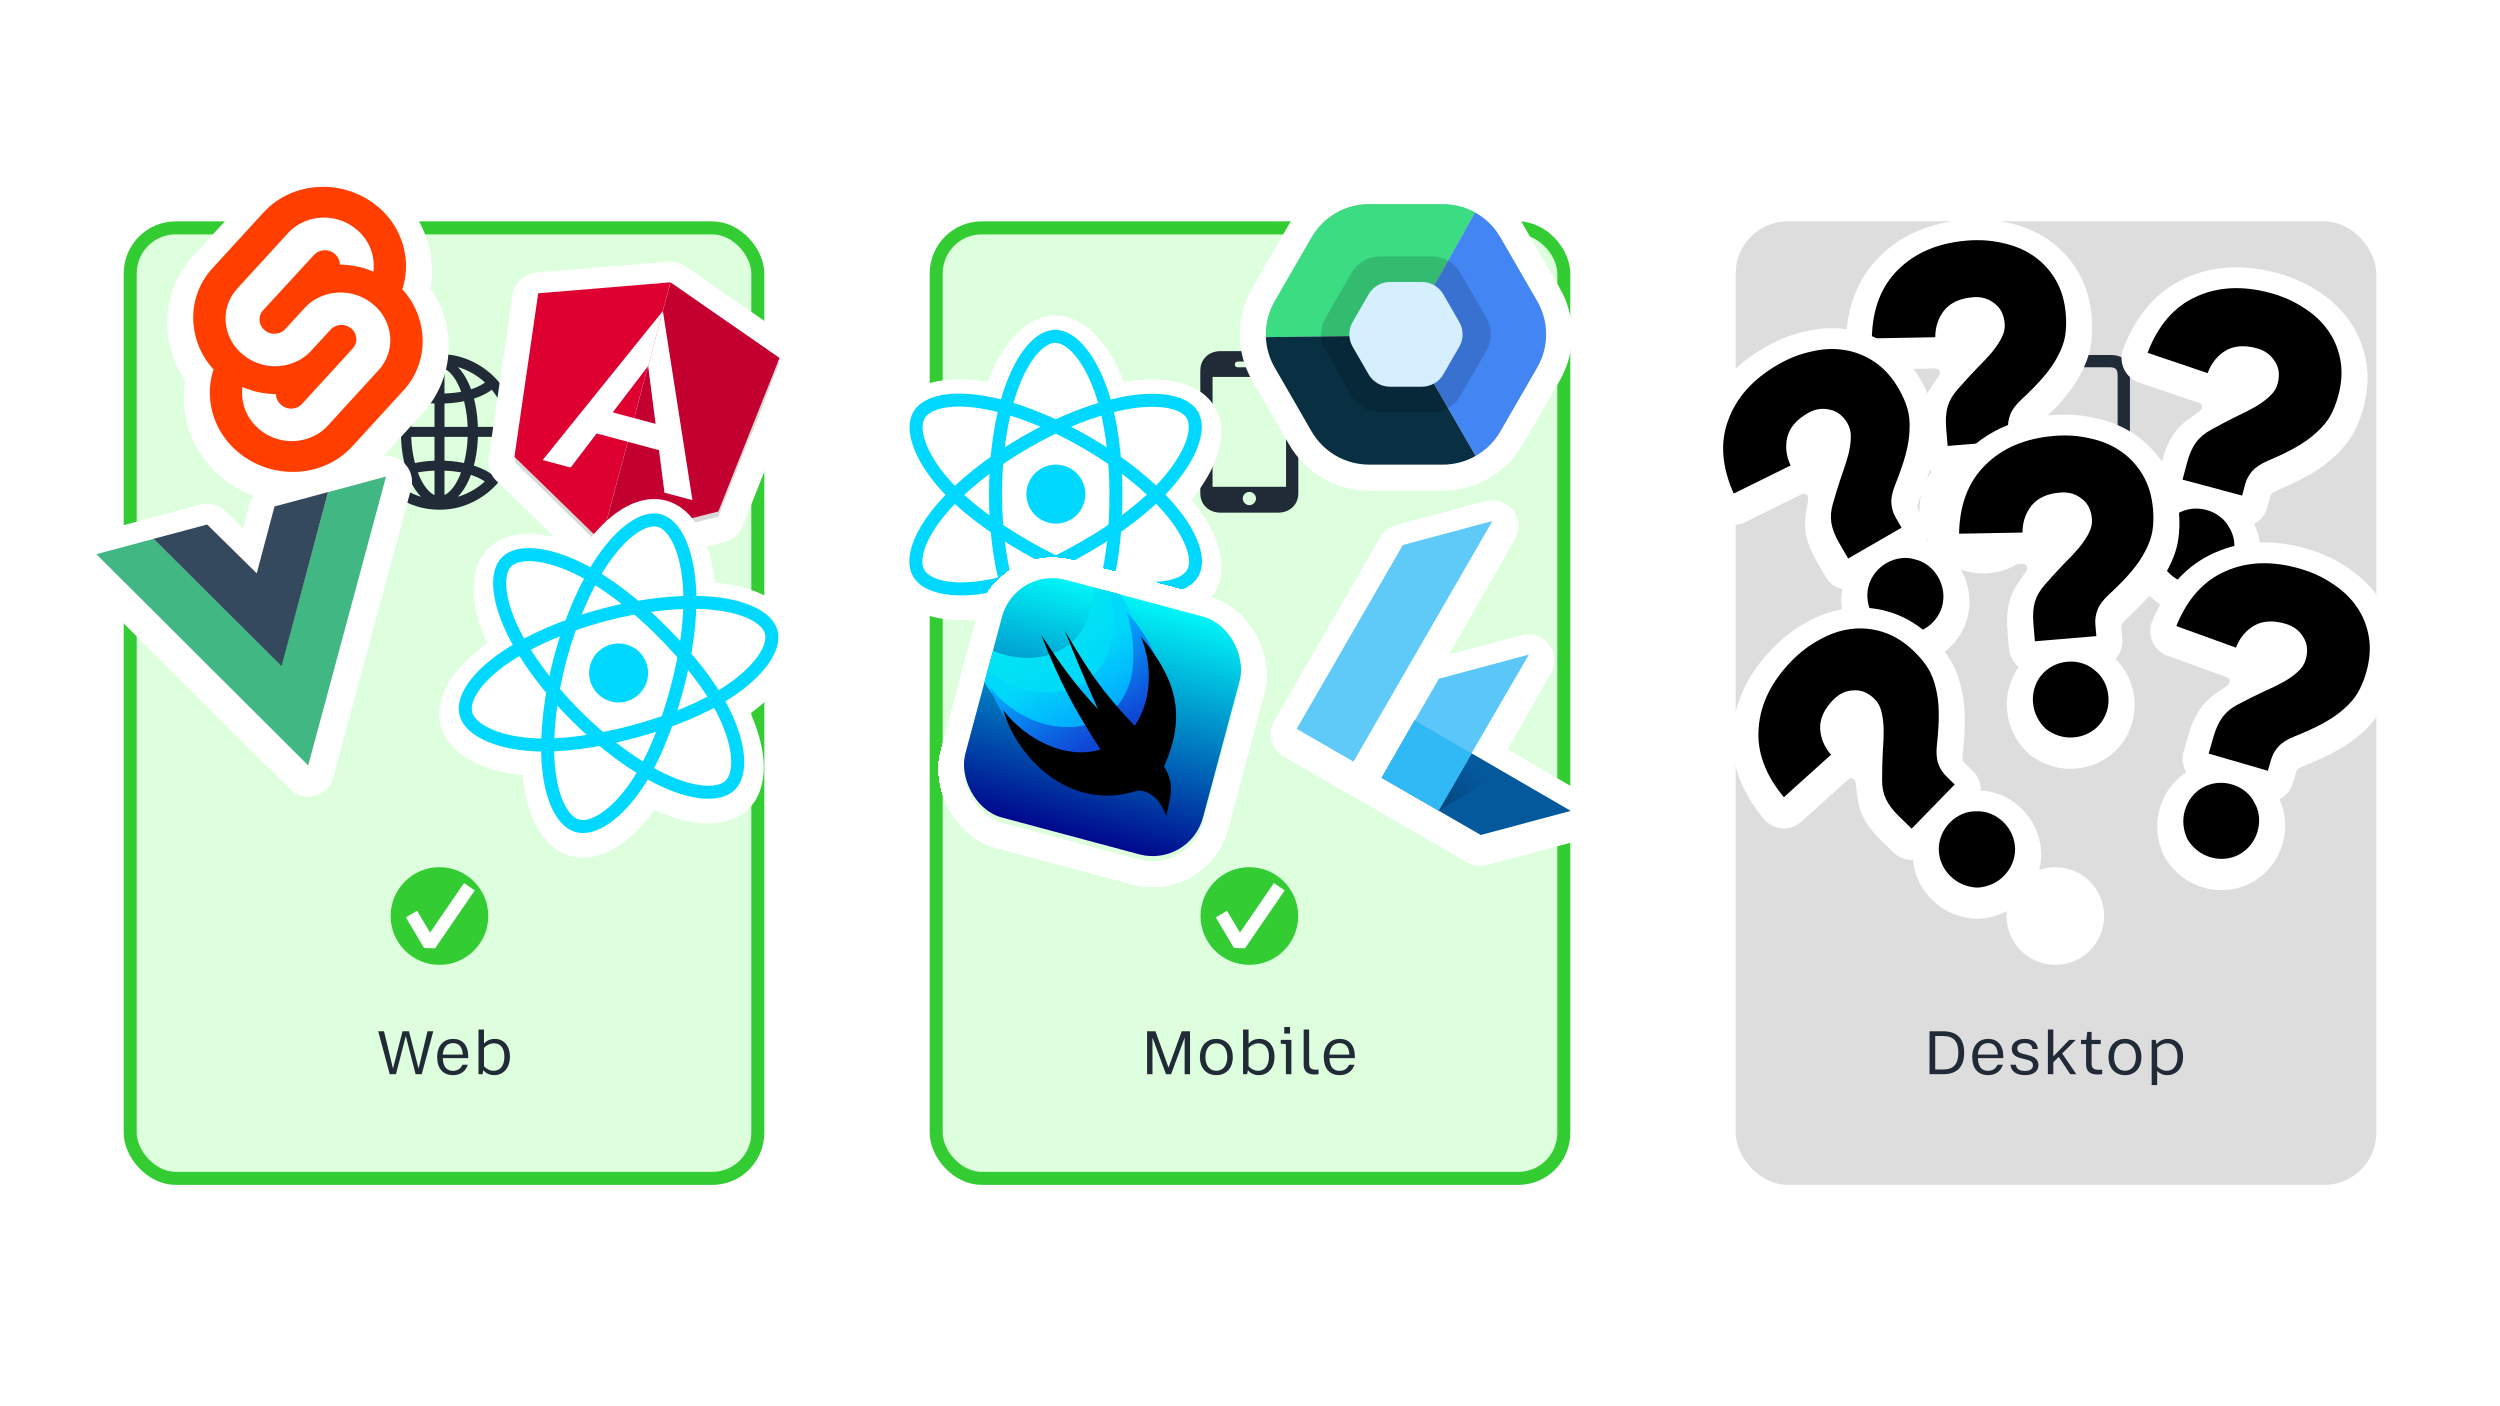 <svg width="1920" height="1080" viewBox="0 0 1920 1080" fill="none" xmlns="http://www.w3.org/2000/svg">
<rect width="1920" height="1080" fill="white"/>
<rect x="100" y="175" width="482" height="730" rx="35" fill="#DDFFDD" stroke="#33CC33" stroke-width="10"/>
<rect x="719" y="175" width="482" height="730" rx="35" fill="#DDFFDD" stroke="#33CC33" stroke-width="10"/>
<rect x="1333" y="170" width="492" height="740" rx="40" fill="#DDDDDD"/>
<path d="M304.099 825L311.659 795.66L319.174 825H323.899L332.764 792.015H328.309L321.469 820.635L314.089 792.015H309.139L301.804 820.635L294.919 792.015H290.464L299.329 825H304.099ZM359.599 811.455C359.599 802.59 355.099 797.865 347.944 797.865C341.059 797.865 335.749 802.68 335.749 811.77C335.749 820.77 340.384 825.72 347.899 825.72C353.614 825.72 357.664 822.75 359.284 817.71H355.144C353.794 820.725 351.409 822.39 347.899 822.39C343.174 822.39 340.339 819.42 340.069 812.67H359.599V811.455ZM340.069 809.925C340.474 804.525 343.129 801.105 347.944 801.105C352.669 801.105 355.144 804.255 355.414 809.925H340.069ZM380.03 797.865C376.61 797.865 373.91 799.035 371.705 801.51V790.665H367.475V825H370.58L371.21 821.985C373.235 824.235 375.845 825.72 379.445 825.72C386.555 825.72 391.64 820.23 391.64 811.455C391.64 803.22 386.96 797.865 380.03 797.865ZM379.13 822.345C375.98 822.345 373.55 820.86 371.705 818.925V804.75C373.64 802.905 376.115 801.285 379.445 801.285C384.08 801.285 387.365 804.57 387.365 811.455C387.365 819.24 383.54 822.345 379.13 822.345Z" fill="#212B37"/>
<path d="M885.101 825V796.875L895.496 825H899.411L909.806 796.875V825H913.946V792.015H907.556L897.431 819.96L887.396 792.015H880.961V825H885.101ZM934.132 825.72C941.287 825.72 946.777 820.77 946.777 811.86C946.777 802.86 941.242 797.865 934.132 797.865C927.067 797.865 921.532 802.815 921.532 811.86C921.532 820.77 926.977 825.72 934.132 825.72ZM934.132 822.345C929.362 822.345 925.762 818.745 925.762 811.86C925.762 804.885 929.362 801.285 934.132 801.285C938.947 801.285 942.547 804.885 942.547 811.86C942.547 818.745 938.947 822.345 934.132 822.345ZM967.219 797.865C963.799 797.865 961.099 799.035 958.894 801.51V790.665H954.664V825H957.769L958.399 821.985C960.424 824.235 963.034 825.72 966.634 825.72C973.744 825.72 978.829 820.23 978.829 811.455C978.829 803.22 974.149 797.865 967.219 797.865ZM966.319 822.345C963.169 822.345 960.739 820.86 958.894 818.925V804.75C960.829 802.905 963.304 801.285 966.634 801.285C971.269 801.285 974.554 804.57 974.554 811.455C974.554 819.24 970.729 822.345 966.319 822.345ZM986.295 788.73V793.815H990.75V788.73H986.295ZM991.785 798.63H983.595V801.555L987.555 801.915V825H991.785V798.63ZM1010.2 821.49C1007.36 821.49 1005.43 820.275 1005.43 816.9V790.665H1001.2V817.53C1001.15 823.2 1004.84 825.225 1009.43 825.225C1010.65 825.225 1011.5 825.135 1012.67 825V821.49H1010.2ZM1040.52 811.455C1040.52 802.59 1036.02 797.865 1028.87 797.865C1021.98 797.865 1016.67 802.68 1016.67 811.77C1016.67 820.77 1021.31 825.72 1028.82 825.72C1034.54 825.72 1038.59 822.75 1040.21 817.71H1036.07C1034.72 820.725 1032.33 822.39 1028.82 822.39C1024.1 822.39 1021.26 819.42 1020.99 812.67H1040.52V811.455ZM1020.99 809.925C1021.4 804.525 1024.05 801.105 1028.87 801.105C1033.59 801.105 1036.07 804.255 1036.34 809.925H1020.99Z" fill="#212B37"/>
<path d="M1481.88 792.015V825H1492.32C1502.85 825 1508.48 819.555 1508.48 808.395C1508.48 797.37 1502.85 792.015 1492.1 792.015H1481.88ZM1492.37 795.66C1500.06 795.66 1504.02 799.485 1504.02 808.395C1504.02 817.35 1500.06 821.355 1492.59 821.355H1486.25V795.66H1492.37ZM1538.53 811.455C1538.53 802.59 1534.03 797.865 1526.87 797.865C1519.99 797.865 1514.68 802.68 1514.68 811.77C1514.68 820.77 1519.31 825.72 1526.83 825.72C1532.54 825.72 1536.59 822.75 1538.21 817.71H1534.07C1532.72 820.725 1530.34 822.39 1526.83 822.39C1522.1 822.39 1519.27 819.42 1519 812.67H1538.53V811.455ZM1519 809.925C1519.4 804.525 1522.06 801.105 1526.87 801.105C1531.6 801.105 1534.07 804.255 1534.34 809.925H1519ZM1555.31 825.72C1561.79 825.72 1565.53 822.525 1565.53 818.025C1565.53 813.48 1562.24 811.59 1558.15 810.51L1553.38 809.25C1551.17 808.62 1549.28 807.945 1549.28 805.2C1549.28 802.86 1551.26 801.105 1554.95 801.105C1558.55 801.105 1560.62 802.41 1560.94 805.65H1565.08C1564.58 800.43 1560.98 797.865 1554.95 797.865C1548.92 797.865 1545.05 801.06 1545.05 805.425C1545.05 809.88 1548.02 811.635 1551.67 812.58L1556.44 813.795C1559.86 814.695 1561.3 815.865 1561.3 818.115C1561.3 820.635 1559.41 822.48 1555.31 822.48C1551.08 822.48 1548.65 821.085 1548.2 817.71H1544.02C1544.56 822.75 1548.2 825.72 1555.31 825.72ZM1594.64 825L1583.75 809.07L1594.19 798.63H1589.19L1576.95 811.32V790.665H1572.77V825H1576.95V815.865L1581.14 811.68L1589.96 825H1594.64ZM1611.33 821.58C1608.05 821.58 1606.34 820.185 1606.34 816.945V801.915H1613.36V798.63H1606.34V792.465H1603.01L1602.29 798.63H1598.19V801.915H1602.11V817.305C1602.11 822.795 1605.21 825.225 1610.88 825.225C1612.1 825.225 1613.45 825.135 1614.48 825V821.58H1611.33ZM1631.95 825.72C1639.11 825.72 1644.6 820.77 1644.6 811.86C1644.6 802.86 1639.06 797.865 1631.95 797.865C1624.89 797.865 1619.35 802.815 1619.35 811.86C1619.35 820.77 1624.8 825.72 1631.95 825.72ZM1631.95 822.345C1627.18 822.345 1623.58 818.745 1623.58 811.86C1623.58 804.885 1627.18 801.285 1631.95 801.285C1636.77 801.285 1640.37 804.885 1640.37 811.86C1640.37 818.745 1636.77 822.345 1631.95 822.345ZM1664.99 797.865C1661.39 797.865 1658.56 799.17 1656.26 801.96L1655.59 798.63H1652.48V833.325H1656.71V822.525C1658.65 824.46 1661.12 825.72 1664.41 825.72C1671.52 825.72 1676.6 820.23 1676.6 811.455C1676.6 803.22 1671.92 797.865 1664.99 797.865ZM1664.09 822.345C1660.99 822.345 1658.6 820.86 1656.71 818.97V804.75C1658.69 802.86 1661.12 801.285 1664.41 801.285C1669.04 801.285 1672.33 804.57 1672.33 811.455C1672.33 819.24 1668.5 822.345 1664.09 822.345Z" fill="#212B37"/>
<path d="M1522.22 358.121C1522.22 363.238 1523.45 367.027 1525.91 369.488C1528.41 371.949 1532.16 373.18 1537.16 373.18H1620.84C1625.84 373.18 1629.57 371.949 1632.03 369.488C1634.53 367.027 1635.78 363.238 1635.78 358.121V287.691C1635.78 282.574 1634.51 278.785 1631.97 276.324C1629.47 273.863 1625.72 272.633 1620.72 272.633H1537.28C1532.28 272.633 1528.51 273.863 1525.97 276.324C1523.47 278.785 1522.22 282.574 1522.22 287.691V358.121ZM1531.66 348.512V287.867C1531.66 285.797 1532.11 284.312 1533 283.414C1533.94 282.516 1535.43 282.066 1537.46 282.066H1620.54C1622.57 282.066 1624.04 282.516 1624.94 283.414C1625.88 284.312 1626.34 285.797 1626.34 287.867V348.512C1626.34 350.582 1625.88 352.066 1624.94 352.965C1624.04 353.824 1622.57 354.254 1620.54 354.254H1537.46C1535.43 354.254 1533.94 353.824 1533 352.965C1532.11 352.066 1531.66 350.582 1531.66 348.512ZM1612.11 367.086C1611.05 367.086 1610.11 366.676 1609.29 365.855C1608.51 365.035 1608.12 364.078 1608.12 362.984C1608.12 361.93 1608.51 361.012 1609.29 360.23C1610.11 359.41 1611.05 359 1612.11 359C1613.24 359 1614.2 359.41 1614.98 360.23C1615.8 361.012 1616.21 361.93 1616.21 362.984C1616.21 364.078 1615.8 365.035 1614.98 365.855C1614.2 366.676 1613.24 367.086 1612.11 367.086ZM1579 380.211C1583.18 380.211 1587.09 379.977 1590.72 379.508C1594.35 379.078 1597.63 378.434 1600.56 377.574C1603.53 376.715 1606.03 375.68 1608.06 374.469C1610.13 373.297 1611.66 371.969 1612.63 370.484H1545.37C1547.32 373.453 1551.32 375.816 1557.38 377.574C1563.47 379.332 1570.68 380.211 1579 380.211ZM1550.88 389.059H1607.12C1608.45 389.059 1609.47 388.746 1610.17 388.121C1610.88 387.535 1611.3 386.812 1611.46 385.953C1611.62 385.094 1611.5 384.254 1611.11 383.434C1610.76 382.652 1610.13 382.066 1609.23 381.676L1595.05 375.113H1562.95L1548.77 381.676C1547.87 382.066 1547.22 382.652 1546.83 383.434C1546.48 384.254 1546.38 385.094 1546.54 385.953C1546.7 386.812 1547.12 387.535 1547.83 388.121C1548.53 388.746 1549.55 389.059 1550.88 389.059Z" fill="#212B37"/>
<path d="M921.824 378.512C921.824 383.082 923.289 386.754 926.219 389.527C929.148 392.34 932.996 393.746 937.762 393.746H981.18C985.984 393.746 989.832 392.34 992.723 389.527C995.652 386.754 997.117 383.082 997.117 378.512V284.879C997.117 280.309 995.652 276.637 992.723 273.863C989.832 271.051 985.984 269.645 981.18 269.645H937.762C932.996 269.645 929.148 271.051 926.219 273.863C923.289 276.637 921.824 280.309 921.824 284.879V378.512ZM931.258 373.883V289.508H987.684V373.883H931.258ZM959.559 387.945C958.152 387.945 956.941 387.438 955.926 386.422C954.949 385.445 954.461 384.254 954.461 382.848C954.461 381.441 954.949 380.25 955.926 379.273C956.941 378.297 958.152 377.809 959.559 377.809C960.926 377.809 962.098 378.297 963.074 379.273C964.09 380.25 964.598 381.441 964.598 382.848C964.598 384.254 964.09 385.445 963.074 386.422C962.098 387.438 960.926 387.945 959.559 387.945ZM948.367 279.898C948.367 279.234 948.562 278.707 948.953 278.316C949.383 277.887 949.93 277.672 950.594 277.672H968.406C969.07 277.672 969.598 277.887 969.988 278.316C970.418 278.707 970.633 279.234 970.633 279.898C970.633 280.562 970.418 281.09 969.988 281.48C969.598 281.871 969.07 282.066 968.406 282.066H950.594C949.93 282.066 949.383 281.871 948.953 281.48C948.562 281.09 948.367 280.562 948.367 279.898Z" fill="#212B37"/>
<path d="M337.5 388.18C341.562 388.18 345.371 386.773 348.926 383.961C352.52 381.148 355.664 377.203 358.359 372.125C361.094 367.047 363.223 361.09 364.746 354.254C366.309 347.379 367.09 339.898 367.09 331.812C367.09 323.727 366.328 316.246 364.805 309.371C363.281 302.457 361.152 296.461 358.418 291.383C355.723 286.266 352.578 282.301 348.984 279.488C345.43 276.676 341.602 275.27 337.5 275.27C333.398 275.27 329.551 276.676 325.957 279.488C322.402 282.301 319.277 286.266 316.582 291.383C313.887 296.461 311.758 302.457 310.195 309.371C308.672 316.246 307.91 323.727 307.91 331.812C307.91 339.898 308.672 347.379 310.195 354.254C311.758 361.09 313.887 367.047 316.582 372.125C319.316 377.203 322.461 381.148 326.016 383.961C329.609 386.773 333.438 388.18 337.5 388.18ZM337.5 282.359C340.352 282.359 343.086 283.688 345.703 286.344C348.32 288.961 350.645 292.555 352.676 297.125C354.707 301.695 356.309 306.969 357.48 312.945C358.652 318.883 359.238 325.172 359.238 331.812C359.238 338.375 358.652 344.605 357.48 350.504C356.309 356.402 354.707 361.656 352.676 366.266C350.645 370.836 348.32 374.43 345.703 377.047C343.086 379.703 340.352 381.031 337.5 381.031C334.648 381.031 331.914 379.703 329.297 377.047C326.68 374.43 324.355 370.836 322.324 366.266C320.293 361.656 318.691 356.402 317.52 350.504C316.348 344.605 315.762 338.375 315.762 331.812C315.762 325.172 316.348 318.883 317.52 312.945C318.691 306.969 320.293 301.695 322.324 297.125C324.355 292.555 326.68 288.961 329.297 286.344C331.914 283.688 334.648 282.359 337.5 282.359ZM333.691 276.09V387.066H341.367V276.09H333.691ZM337.5 353.727C331.484 353.727 325.781 354.234 320.391 355.25C315 356.227 310.137 357.652 305.801 359.527C301.504 361.363 297.988 363.531 295.254 366.031L301.172 370.895C303.75 368.863 306.836 367.145 310.43 365.738C314.062 364.293 318.145 363.219 322.676 362.516C327.246 361.773 332.188 361.402 337.5 361.402C342.812 361.402 347.734 361.773 352.266 362.516C356.836 363.219 360.918 364.293 364.512 365.738C368.145 367.145 371.25 368.863 373.828 370.895L379.746 366.031C377.012 363.531 373.477 361.363 369.141 359.527C364.844 357.652 360 356.227 354.609 355.25C349.219 354.234 343.516 353.727 337.5 353.727ZM391.582 327.828H283.418V335.504H391.582V327.828ZM337.5 309.957C343.516 309.957 349.219 309.469 354.609 308.492C360 307.477 364.844 306.051 369.141 304.215C373.477 302.34 377.012 300.152 379.746 297.652L373.828 292.789C371.25 294.82 368.145 296.559 364.512 298.004C360.918 299.41 356.836 300.484 352.266 301.227C347.734 301.93 342.812 302.281 337.5 302.281C332.188 302.281 327.246 301.93 322.676 301.227C318.145 300.484 314.062 299.41 310.43 298.004C306.836 296.559 303.75 294.82 301.172 292.789L295.254 297.652C297.988 300.152 301.504 302.34 305.801 304.215C310.137 306.051 315 307.477 320.391 308.492C325.781 309.469 331.484 309.957 337.5 309.957ZM337.5 391.461C345.664 391.461 353.34 389.898 360.527 386.773C367.754 383.648 374.121 379.332 379.629 373.824C385.137 368.316 389.453 361.969 392.578 354.781C395.703 347.555 397.266 339.859 397.266 331.695C397.266 323.531 395.703 315.855 392.578 308.668C389.453 301.441 385.137 295.074 379.629 289.566C374.121 284.059 367.754 279.742 360.527 276.617C353.301 273.492 345.605 271.93 337.441 271.93C329.277 271.93 321.582 273.492 314.355 276.617C307.168 279.742 300.82 284.059 295.312 289.566C289.844 295.074 285.547 301.441 282.422 308.668C279.297 315.855 277.734 323.531 277.734 331.695C277.734 339.859 279.297 347.555 282.422 354.781C285.547 361.969 289.863 368.316 295.371 373.824C300.879 379.332 307.227 383.648 314.414 386.773C321.641 389.898 329.336 391.461 337.5 391.461ZM337.5 383.492C330.43 383.492 323.77 382.125 317.52 379.391C311.27 376.695 305.762 372.965 300.996 368.199C296.23 363.434 292.48 357.926 289.746 351.676C287.051 345.426 285.703 338.766 285.703 331.695C285.703 324.625 287.051 317.965 289.746 311.715C292.48 305.465 296.211 299.957 300.938 295.191C305.703 290.426 311.211 286.695 317.461 284C323.711 281.266 330.371 279.898 337.441 279.898C344.512 279.898 351.172 281.266 357.422 284C363.672 286.695 369.18 290.426 373.945 295.191C378.75 299.957 382.5 305.465 385.195 311.715C387.93 317.965 389.297 324.625 389.297 331.695C389.297 338.766 387.93 345.426 385.195 351.676C382.5 357.926 378.77 363.434 374.004 368.199C369.238 372.965 363.73 376.695 357.48 379.391C351.23 382.125 344.57 383.492 337.5 383.492Z" fill="#212B37"/>
<g filter="url(#filter0_d_26_65)">
<path d="M1527.39 436.249C1533.9 435.706 1540.17 433.957 1546.02 430.946C1551.62 428.065 1556.64 424.208 1560.79 419.288C1564.99 414.304 1568.1 408.638 1570.07 402.425C1572.05 396.155 1572.72 389.686 1572.18 383.181C1571.64 376.676 1569.9 370.408 1566.91 364.554C1564.53 359.909 1561.45 355.727 1557.68 352.132C1561.35 348.156 1563.42 342.707 1562.93 336.883L1562.16 327.724C1562.14 327.371 1562.14 326.686 1562.57 325.485C1562.62 325.401 1562.78 325.113 1563.14 324.622C1563.74 323.826 1564.72 322.69 1566.29 321.235C1573.73 314.358 1580.09 307.87 1585.2 301.801C1590.52 295.496 1595.01 288.987 1598.39 282.261C1601.93 275.629 1604.48 268.659 1605.73 261.393C1605.75 261.326 1605.76 261.259 1605.77 261.192C1606.91 254.177 1607.07 246.887 1606.45 239.428C1605.39 226.812 1602.02 215.005 1595.82 204.528C1589.95 194.614 1582.26 186.316 1572.8 179.884C1563.6 173.629 1553.34 169.411 1542.24 167.096C1531.47 164.587 1520.31 163.894 1508.85 164.85C1483.15 166.995 1460.88 175.856 1443.84 192.724C1426.2 209.953 1418.09 233.045 1417.57 259.49C1417.46 264.925 1419.57 270.169 1423.41 274.016C1427.25 277.863 1432.49 279.981 1437.93 279.882L1486.65 278.995C1490 279.364 1491.01 282.187 1488.27 286.018C1483.62 292.524 1478.84 298.908 1476.58 306.754C1474.42 314.284 1474.04 322.282 1474.7 330.253L1475.86 344.15C1476.34 349.919 1479.23 354.911 1483.45 358.223C1480.37 362.47 1478.09 367.148 1476.53 372.097C1474.55 378.367 1473.87 384.836 1474.42 391.341C1474.96 397.846 1476.7 404.114 1479.69 409.968C1482.49 415.447 1486.17 420.362 1490.72 424.557C1491.12 424.918 1491.52 425.263 1491.94 425.591C1496.82 429.409 1502.27 432.238 1508.13 434.108C1514.4 436.107 1520.88 436.793 1527.39 436.249Z" fill="white"/>
</g>
<path d="M1494.63 328.589C1494.11 322.273 1494.5 316.833 1495.81 312.271C1497.12 307.71 1499.61 303.367 1503.28 299.244C1508.68 293.069 1513.61 287.674 1518.09 283.06C1522.77 278.429 1526.75 274.174 1530.01 270.297C1533.26 266.209 1535.7 262.507 1537.33 259.191C1539.14 255.647 1539.9 252.086 1539.6 248.506C1539.02 241.558 1536.37 236.372 1531.65 232.95C1527.12 229.299 1521.6 227.745 1515.1 228.288C1505.24 229.111 1497.91 232.479 1493.13 238.391C1488.55 244.286 1486.27 251.155 1486.29 258.999L1437.56 259.885C1438.01 237.373 1444.78 219.74 1457.87 206.986C1470.94 194.021 1488.49 186.62 1510.52 184.781C1520.17 183.975 1529.3 184.591 1537.92 186.628C1546.74 188.437 1554.61 191.702 1561.56 196.423C1568.5 201.144 1574.18 207.243 1578.61 214.718C1583.04 222.194 1585.67 230.985 1586.52 241.092C1587.03 247.198 1586.86 252.831 1586.03 257.989C1585.17 262.937 1583.37 267.964 1580.63 273.069C1578.1 278.157 1574.52 283.438 1569.91 288.912C1565.49 294.158 1559.75 300.044 1552.69 306.57C1548.18 310.762 1545.23 314.719 1543.86 318.438C1542.48 322.158 1541.93 325.808 1542.23 329.387L1543 338.547L1495.79 342.486L1494.63 328.589ZM1494.35 389.678C1494.01 385.677 1494.43 381.826 1495.6 378.123C1496.77 374.421 1498.51 371.202 1500.81 368.465C1503.31 365.5 1506.28 363.132 1509.73 361.36C1513.17 359.588 1516.89 358.536 1520.87 358.204C1524.86 357.871 1528.7 358.293 1532.39 359.469C1536.08 360.645 1539.29 362.497 1542.04 365.024C1544.98 367.323 1547.33 370.201 1549.1 373.658C1550.87 377.115 1551.92 380.844 1552.25 384.845C1552.58 388.845 1552.17 392.697 1551 396.399C1549.83 400.101 1547.99 403.434 1545.49 406.399C1543.19 409.136 1540.31 411.39 1536.87 413.162C1533.42 414.934 1529.71 415.986 1525.72 416.318C1521.74 416.651 1517.9 416.229 1514.21 415.053C1510.52 413.877 1507.21 412.139 1504.27 409.84C1501.52 407.313 1499.26 404.321 1497.5 400.864C1495.73 397.407 1494.68 393.678 1494.35 389.678Z" fill="black"/>
<circle cx="337.5" cy="703.5" r="37.5" fill="#33CC33"/>
<path d="M316 702L330 725.5L360.5 681" stroke="white" stroke-width="10" stroke-linejoin="bevel"/>
<circle cx="959.5" cy="703.5" r="37.5" fill="#33CC33"/>
<path d="M938 702L952 725.5L982.5 681" stroke="white" stroke-width="10" stroke-linejoin="bevel"/>
<circle cx="1578.5" cy="703.5" r="37.5" fill="white"/>
<g filter="url(#filter1_d_26_65)">
<mask id="path-17-outside-1_26_65" maskUnits="userSpaceOnUse" x="100.246" y="103.435" width="272.638" height="298.093" fill="black">
<rect fill="white" x="100.246" y="103.435" width="272.638" height="298.093"/>
<path d="M290.081 158.698C264.055 136.803 224.742 138.776 202.448 163.105L163.308 205.849C158.002 211.563 153.95 218.325 151.411 225.698C148.872 233.071 147.902 240.894 148.564 248.664C149.658 261.761 155.088 274.118 163.994 283.782C161.594 291.003 160.689 298.637 161.335 306.219C162.015 314.144 164.271 321.854 167.969 328.896C171.668 335.938 176.734 342.171 182.873 347.23C208.985 369.101 248.229 367.147 270.523 342.818L309.662 300.074C314.967 294.358 319.018 287.597 321.557 280.224C324.096 272.851 325.067 265.029 324.407 257.259C323.318 244.149 317.884 231.778 308.968 222.107C311.368 214.886 312.273 207.252 311.627 199.67C310.948 191.743 308.691 184.032 304.989 176.99C301.288 169.948 296.216 163.717 290.072 158.663"/>
</mask>
<path d="M290.081 158.698C264.055 136.803 224.742 138.776 202.448 163.105L163.308 205.849C158.002 211.563 153.95 218.325 151.411 225.698C148.872 233.071 147.902 240.894 148.564 248.664C149.658 261.761 155.088 274.118 163.994 283.782C161.594 291.003 160.689 298.637 161.335 306.219C162.015 314.144 164.271 321.854 167.969 328.896C171.668 335.938 176.734 342.171 182.873 347.23C208.985 369.101 248.229 367.147 270.523 342.818L309.662 300.074C314.967 294.358 319.018 287.597 321.557 280.224C324.096 272.851 325.067 265.029 324.407 257.259C323.318 244.149 317.884 231.778 308.968 222.107C311.368 214.886 312.273 207.252 311.627 199.67C310.948 191.743 308.691 184.032 304.989 176.99C301.288 169.948 296.216 163.717 290.072 158.663" fill="#FF3E00"/>
<path d="M202.448 163.105L187.703 149.593L187.698 149.599L202.448 163.105ZM163.308 205.849L177.965 219.456L178.012 219.406L178.059 219.355L163.308 205.849ZM148.564 248.664L168.495 246.999L168.493 246.983L168.492 246.966L148.564 248.664ZM163.994 283.782L182.973 290.09L186.693 278.9L178.701 270.228L163.994 283.782ZM161.335 306.219L141.407 307.916L141.407 307.923L141.408 307.93L161.335 306.219ZM182.873 347.23L195.715 331.898L195.654 331.846L195.592 331.796L182.873 347.23ZM270.523 342.818L285.268 356.33L285.273 356.324L270.523 342.818ZM309.662 300.074L295.002 286.471L294.957 286.519L294.912 286.568L309.662 300.074ZM324.407 257.259L304.476 258.915L304.477 258.933L304.479 258.951L324.407 257.259ZM308.968 222.107L289.989 215.798L286.268 226.991L294.263 235.663L308.968 222.107ZM311.627 199.67L331.555 197.972L331.554 197.961L311.627 199.67ZM302.956 143.393C269.145 114.95 217.598 116.969 187.703 149.593L217.194 176.617C231.886 160.583 258.964 158.657 277.206 174.003L302.956 143.393ZM187.698 149.599L148.558 192.342L178.059 219.355L217.199 176.612L187.698 149.599ZM148.652 192.241C141.449 199.999 135.947 209.177 132.501 219.186L170.321 232.21C171.952 227.473 174.556 223.128 177.965 219.456L148.652 192.241ZM132.501 219.186C129.054 229.195 127.737 239.815 128.636 250.362L168.492 246.966C168.066 241.974 168.689 236.948 170.321 232.21L132.501 219.186ZM128.633 250.33C130.098 267.859 137.366 284.4 149.287 297.336L178.701 270.228C172.81 263.836 169.218 255.662 168.495 246.999L128.633 250.33ZM145.015 277.473C141.758 287.271 140.531 297.629 141.407 307.916L181.262 304.522C180.847 299.645 181.429 294.735 182.973 290.09L145.015 277.473ZM141.408 307.93C142.316 318.507 145.327 328.797 150.263 338.195L185.676 319.597C183.215 314.911 181.714 309.781 181.261 304.508L141.408 307.93ZM150.263 338.195C155.199 347.594 161.961 355.912 170.153 362.664L195.592 331.796C191.508 328.43 188.137 324.282 185.676 319.597L150.263 338.195ZM170.031 362.562C203.896 390.927 255.356 388.972 285.268 356.33L255.777 329.306C241.101 345.321 214.074 347.275 195.715 331.898L170.031 362.562ZM285.273 356.324L324.413 313.581L294.912 286.568L255.772 329.311L285.273 356.324ZM324.323 313.678C331.522 305.92 337.021 296.743 340.467 286.736L302.647 273.712C301.015 278.451 298.411 282.797 295.002 286.471L324.323 313.678ZM340.467 286.736C343.913 276.729 345.231 266.112 344.335 255.566L304.479 258.951C304.903 263.945 304.279 268.973 302.647 273.712L340.467 286.736ZM344.338 255.602C342.88 238.055 335.607 221.496 323.672 208.55L294.263 235.663C300.161 242.061 303.755 250.243 304.476 258.915L344.338 255.602ZM327.947 228.415C331.203 218.618 332.431 208.26 331.555 197.972L291.699 201.367C292.115 206.243 291.533 211.154 289.989 215.798L327.947 228.415ZM331.554 197.961C330.647 187.379 327.634 177.086 322.692 167.685L287.286 186.296C289.748 190.979 291.248 196.107 291.7 201.378L331.554 197.961ZM322.692 167.685C317.751 158.283 310.98 149.965 302.777 143.218L277.366 174.109C281.452 177.47 284.824 181.613 287.286 186.296L322.692 167.685Z" fill="white" mask="url(#path-17-outside-1_26_65)"/>
</g>
<path d="M290.081 158.698C264.055 136.803 224.742 138.776 202.448 163.105L163.308 205.849C158.002 211.563 153.95 218.325 151.411 225.698C148.872 233.071 147.902 240.894 148.564 248.664C149.658 261.761 155.088 274.118 163.994 283.782C161.594 291.003 160.689 298.637 161.335 306.219C162.015 314.144 164.271 321.854 167.969 328.896C171.668 335.938 176.734 342.171 182.873 347.23C208.985 369.101 248.229 367.147 270.523 342.818L309.662 300.074C314.967 294.358 319.018 287.597 321.557 280.224C324.096 272.851 325.067 265.029 324.407 257.259C323.318 244.149 317.884 231.778 308.968 222.107C311.368 214.886 312.273 207.252 311.627 199.67C310.948 191.743 308.691 184.032 304.989 176.99C301.288 169.948 296.216 163.717 290.072 158.663" fill="#FF3E00"/>
<path d="M243.232 333.726C236.326 337.645 228.384 339.35 220.478 338.61C212.572 337.871 205.084 334.723 199.024 329.591C195.326 326.555 192.271 322.81 190.04 318.577C187.809 314.344 186.446 309.708 186.031 304.941C185.899 303.373 185.877 301.798 185.965 300.227L186.131 297.274L189.013 298.343C195.696 300.954 202.778 302.4 209.95 302.619L211.811 302.691L212.099 304.455C212.56 306.997 213.9 309.297 215.884 310.953C217.715 312.546 219.997 313.53 222.413 313.766C224.829 314.003 227.259 313.482 229.365 312.274C230.313 311.728 231.172 311.038 231.91 310.23L270.969 267.527C271.929 266.488 272.663 265.26 273.126 263.923C273.588 262.585 273.768 261.167 273.655 259.756C273.541 258.323 273.144 256.927 272.485 255.65C271.827 254.372 270.921 253.238 269.82 252.315C267.992 250.767 265.734 249.817 263.35 249.593C260.966 249.369 258.57 249.883 256.487 251.064C255.535 251.615 254.672 252.306 253.924 253.113L238.928 269.429C236.474 272.109 233.621 274.395 230.471 276.206C223.561 280.131 215.613 281.84 207.701 281.102C199.788 280.365 192.293 277.215 186.229 272.08C182.543 269.033 179.503 265.282 177.287 261.045C175.07 256.808 173.722 252.172 173.321 247.407C172.93 242.734 173.515 238.031 175.04 233.597C176.565 229.163 178.997 225.095 182.18 221.652L221.255 178.944C223.709 176.264 226.562 173.978 229.713 172.167C236.62 168.244 244.566 166.536 252.475 167.275C260.384 168.014 267.876 171.163 273.938 176.298C277.636 179.334 280.69 183.079 282.922 187.312C285.153 191.545 286.516 196.181 286.931 200.948C287.063 202.516 287.085 204.091 286.997 205.662L286.831 208.615L283.949 207.546C277.265 204.935 270.184 203.489 263.012 203.27L261.151 203.198L260.863 201.434C260.401 198.891 259.062 196.592 257.078 194.936C255.252 193.386 252.993 192.435 250.609 192.211C248.224 191.987 245.828 192.502 243.745 193.685C242.797 194.232 241.938 194.922 241.2 195.73L201.993 238.362C201.032 239.399 200.298 240.626 199.839 241.963C199.379 243.301 199.204 244.719 199.324 246.128C199.429 247.563 199.822 248.962 200.482 250.241C201.141 251.52 202.051 252.652 203.159 253.57C204.987 255.117 207.245 256.067 209.629 256.291C212.014 256.515 214.409 256.002 216.492 254.821C217.444 254.269 218.308 253.578 219.055 252.772L233.982 236.473C236.436 233.793 239.289 231.508 242.44 229.697C249.349 225.771 257.297 224.062 265.21 224.8C273.122 225.538 280.617 228.687 286.682 233.823C290.375 236.863 293.424 240.61 295.649 244.845C297.874 249.079 299.231 253.716 299.641 258.482C300.032 263.155 299.447 267.858 297.922 272.292C296.397 276.726 293.965 280.794 290.782 284.237L251.707 326.945C249.253 329.625 246.4 331.911 243.249 333.722" fill="white"/>
<g filter="url(#filter2_d_26_65)">
<path d="M413.348 225.246L515.066 216.868L598.679 274.906L551.71 392.791L461.614 415.57L395.082 350.822L413.348 225.246Z" fill="#D9D9D9"/>
<path d="M412.527 215.28C407.885 215.662 404.122 219.198 403.452 223.807L385.186 349.383C384.724 352.554 385.811 355.754 388.107 357.989L454.64 422.737C457.129 425.159 460.698 426.117 464.065 425.265L554.161 402.486C557.269 401.7 559.813 399.471 560.999 396.492L607.969 278.607C609.691 274.284 608.204 269.344 604.381 266.691L520.768 208.654C518.863 207.331 516.557 206.712 514.245 206.902L412.527 215.28Z" stroke="white" stroke-width="20" stroke-linejoin="round"/>
</g>
<path d="M598.679 274.906L514.973 216.844L461.717 415.598L551.709 392.791L598.679 274.906Z" fill="#C3002F"/>
<path d="M413.348 225.246L514.871 216.816L461.615 415.57L395.082 350.822L413.348 225.246Z" fill="#DD0031"/>
<path d="M438.244 359.068L416.768 353.313L509.081 238.836L497.766 281.065L438.244 359.068Z" fill="white"/>
<path d="M510.311 378.378L531.787 384.132L509.08 238.836L497.765 281.064L510.311 378.378Z" fill="white"/>
<rect x="458.328" y="313.434" width="59.218" height="18.813" transform="rotate(15 458.328 313.434)" fill="white"/>
<g filter="url(#filter3_d_26_65)">
<path d="M408.379 571.883C412.281 572.147 416.361 572.241 420.589 572.176C420.538 577.167 420.68 581.945 421.017 586.463C423.008 613.179 431.947 631.16 443.565 634.268C455.533 637.469 473.604 625.685 489.285 602.292C491.466 599.038 493.589 595.545 495.648 591.843C499.939 594.376 504.142 596.636 508.216 598.598C532.357 610.221 552.397 611.452 560.893 602.939C569.646 594.17 568.461 572.631 556.026 547.359C554.336 543.922 552.419 540.419 550.297 536.868C553.297 535.161 556.155 533.416 558.857 531.64C583.104 515.698 595.571 497.629 592.302 485.427C589.164 473.717 570.46 464.868 543.395 462.977C539.086 462.677 534.558 462.548 529.847 462.591C529.883 458.88 529.802 455.286 529.599 451.829C527.901 422.851 518.475 403.025 506.273 399.762C494.565 396.632 477.553 408.411 462.393 430.913C459.977 434.498 457.6 438.359 455.281 442.466C452.076 440.576 448.915 438.847 445.811 437.293C419.86 424.296 397.98 422.558 389.057 431.504C380.493 440.082 382.207 460.704 394.13 485.076C396.041 488.981 398.213 492.99 400.629 497.073C396.1 499.606 391.871 502.204 387.99 504.843C365.839 519.905 354.726 536.635 357.838 548.251C361.046 560.222 380.28 569.983 408.379 571.883Z" fill="white"/>
<path d="M387.157 493.44C386.461 492.11 385.791 490.787 385.148 489.471L385.147 489.47C378.828 476.552 374.943 464.107 373.953 453.278C372.995 442.81 374.611 431.822 381.977 424.442C381.978 424.441 381.979 424.44 381.98 424.439C389.56 416.842 400.993 415.162 412.001 416.215C423.396 417.306 436.562 421.477 450.288 428.351L387.157 493.44ZM387.157 493.44C385.516 494.474 383.919 495.519 382.368 496.573L382.367 496.573C370.6 504.575 361.256 513.348 355.195 522.181C349.302 530.77 345.528 540.947 348.179 550.84C350.89 560.957 359.639 568.165 369.458 572.864C379.611 577.723 392.756 580.849 407.704 581.86L407.704 581.86C408.709 581.928 409.722 581.985 410.743 582.032C410.818 583.784 410.918 585.51 411.045 587.206C412.102 601.397 415.036 613.873 419.661 623.536C424.158 632.931 431.088 641.282 440.98 643.928L440.982 643.929C451.099 646.634 461.714 642.656 470.69 636.499C479.972 630.131 489.249 620.305 497.592 607.86L497.592 607.859C498.156 607.018 498.715 606.163 499.269 605.297C500.816 606.103 502.352 606.873 503.876 607.607L503.878 607.609C516.702 613.782 528.976 617.472 539.658 618.29C550.044 619.086 560.739 617.25 567.971 610.002C575.371 602.589 577.226 591.406 576.375 580.556C575.494 569.333 571.614 556.389 564.999 542.944C564.584 542.1 564.157 541.255 563.719 540.408C563.93 540.271 564.141 540.133 564.35 539.996C577.176 531.563 587.382 522.259 594.036 512.943C600.463 503.944 604.739 493.206 601.961 482.839C599.262 472.767 590.564 465.862 581.022 461.445C571.154 456.877 558.437 454.004 544.092 453.002L544.091 453.002C542.634 452.9 541.158 452.817 539.663 452.753C539.639 452.248 539.612 451.745 539.582 451.244L539.582 451.244C538.684 435.916 535.721 422.425 530.975 412.006C526.39 401.942 519.224 392.874 508.856 390.102C498.785 387.409 488.458 391.494 479.866 397.552C470.978 403.818 462.136 413.398 454.1 425.324L387.157 493.44ZM451.663 429.049C451.204 428.813 450.746 428.581 450.289 428.352L451.663 429.049Z" stroke="white" stroke-width="20" stroke-miterlimit="10"/>
</g>
<path d="M480.937 538.72C493.018 535.483 500.187 523.065 496.95 510.985C493.713 498.904 481.296 491.735 469.215 494.972C457.134 498.209 449.965 510.626 453.202 522.707C456.439 534.788 468.856 541.957 480.937 538.72Z" fill="#00D8FF"/>
<path d="M463.16 472.375C492.523 464.507 520.933 461.411 543.395 462.977C570.461 464.868 589.164 473.717 592.302 485.427C595.571 497.629 583.104 515.698 558.857 531.64C540.525 543.695 514.98 554.274 487.106 561.743C458.523 569.402 430.591 573.384 408.379 571.883C380.28 569.983 361.046 560.222 357.838 548.251C354.726 536.635 365.839 519.905 387.99 504.843C406.708 492.118 433.507 480.32 463.16 472.375V472.375Z" stroke="#00D8FF" stroke-width="10" stroke-miterlimit="10"/>
<path d="M430.443 505.112C438.294 475.745 449.809 449.586 462.393 430.913C477.554 408.411 494.565 396.632 506.274 399.762C518.475 403.025 527.902 422.851 529.6 451.829C530.883 473.737 527.287 501.143 519.829 529.027C512.186 557.611 501.678 583.801 489.286 602.292C473.605 625.685 455.533 637.469 443.566 634.268C431.948 631.16 423.008 613.178 421.017 586.463C419.334 563.873 422.506 534.767 430.443 505.112V505.112Z" stroke="#00D8FF" stroke-width="10" stroke-miterlimit="10"/>
<path d="M442.459 549.812C420.939 528.338 404.028 505.303 394.13 485.076C382.207 460.704 380.494 440.082 389.057 431.504C397.98 422.558 419.86 424.296 445.811 437.293C465.435 447.12 487.378 463.925 507.809 484.313C528.757 505.212 546.206 527.391 556.027 547.359C568.462 572.632 569.646 594.17 560.893 602.939C552.398 611.452 532.357 610.221 508.216 598.598C487.826 588.776 464.19 571.494 442.459 549.812V549.812Z" stroke="#00D8FF" stroke-width="10" stroke-miterlimit="10"/>
<g filter="url(#filter4_d_26_65)">
<path d="M724.824 371.242C727.397 374.188 730.214 377.139 733.25 380.083C729.685 383.576 726.407 387.056 723.45 390.488C705.967 410.786 699.574 429.822 705.591 440.235C711.791 450.961 732.902 455.407 760.531 449.954C764.374 449.195 768.345 448.226 772.419 447.064C773.662 451.89 775.036 456.46 776.528 460.728C785.381 486.017 798.681 501.058 810.708 501.045C823.097 501.035 837.49 484.967 846.567 458.303C847.802 454.677 848.924 450.845 849.934 446.834C853.262 447.748 856.517 448.535 859.684 449.19C888.102 455.063 909.694 451.102 916.01 440.162C922.072 429.662 915.104 410.18 897.302 389.705C894.468 386.446 891.357 383.153 887.995 379.852C890.645 377.253 893.129 374.655 895.43 372.067C914.72 350.375 922.074 329.691 915.753 318.756C909.687 308.263 889.33 304.564 862.698 309.755C858.455 310.581 854.044 311.631 849.5 312.895C848.571 309.293 847.557 305.835 846.462 302.541C837.302 275.001 823.059 258.3 810.424 258.316C798.303 258.326 784.933 274.12 776.13 299.784C774.72 303.897 773.421 308.268 772.242 312.864C767.249 311.452 762.421 310.299 757.812 309.421C731.498 304.408 711.809 308.379 705.796 318.794C699.6 329.527 706.299 350.029 724.824 371.242Z" fill="white"/>
<path d="M765.285 300.768C765.734 299.336 766.196 297.926 766.671 296.541L766.671 296.54C771.337 282.937 777.39 271.39 784.347 263.033C791.072 254.953 799.985 248.327 810.411 248.316C810.413 248.316 810.414 248.316 810.416 248.316C821.148 248.304 830.42 255.201 837.459 263.73C844.745 272.559 851.105 284.817 855.95 299.384L765.285 300.768ZM765.285 300.768C763.394 300.339 761.526 299.948 759.684 299.597L759.683 299.597C745.704 296.934 732.893 296.531 722.361 298.491C712.121 300.397 702.257 304.925 697.136 313.794C691.899 322.866 692.989 334.149 696.609 344.414C700.352 355.03 707.437 366.535 717.292 377.82L717.292 377.82C717.954 378.578 718.63 379.335 719.319 380.09C718.133 381.382 716.984 382.673 715.873 383.962C706.587 394.744 699.839 405.641 696.277 415.744C692.814 425.567 691.81 436.372 696.933 445.239L696.933 445.24C702.174 454.307 712.494 459 723.194 460.993C734.261 463.054 747.768 462.666 762.467 459.764L762.468 459.764C763.462 459.568 764.461 459.359 765.466 459.138C765.99 460.802 766.531 462.433 767.089 464.029L767.09 464.032C771.792 477.465 777.863 488.753 784.837 496.885C791.619 504.792 800.479 511.056 810.718 511.045C821.192 511.036 830.412 504.44 837.482 496.165C844.795 487.607 851.205 475.711 856.034 461.526C856.337 460.636 856.633 459.737 856.922 458.828C857.168 458.88 857.414 458.932 857.66 458.983C872.692 462.089 886.488 462.727 897.78 460.844C908.688 459.026 919.304 454.456 924.67 445.162C929.884 436.131 928.616 425.098 924.992 415.228C921.245 405.02 914.284 393.996 904.849 383.144L904.848 383.143C903.89 382.041 902.905 380.939 901.894 379.836C902.233 379.462 902.57 379.087 902.903 378.713L902.903 378.712C913.107 367.238 920.552 355.604 924.562 344.881C928.437 334.522 929.782 323.042 924.411 313.752C919.193 304.726 909.003 300.313 898.643 298.52C887.928 296.667 874.902 297.188 860.786 299.939L765.285 300.768ZM856.429 300.849C856.272 300.358 856.112 299.87 855.95 299.385L856.429 300.849Z" stroke="white" stroke-width="20" stroke-miterlimit="10"/>
</g>
<path d="M799.58 399.098C810.411 405.352 824.261 401.641 830.514 390.809C836.768 379.978 833.057 366.128 822.226 359.875C811.394 353.621 797.544 357.332 791.291 368.164C785.037 378.995 788.749 392.845 799.58 399.098Z" fill="#00D8FF"/>
<path d="M833.923 339.615C860.249 354.814 882.527 372.714 897.302 389.705C915.104 410.18 922.072 429.662 916.01 440.162C909.694 451.102 888.102 455.063 859.684 449.19C838.197 444.752 812.653 434.169 787.662 419.74C762.036 404.945 739.469 388.01 724.824 371.242C706.299 350.03 699.6 329.527 705.796 318.794C711.81 308.379 731.498 304.408 757.812 309.421C780.045 313.659 807.337 324.266 833.923 339.615V339.615Z" stroke="#00D8FF" stroke-width="10" stroke-miterlimit="10"/>
<path d="M787.639 339.63C813.957 324.415 840.596 314.061 862.698 309.755C889.33 304.564 909.687 308.264 915.753 318.757C922.074 329.691 914.72 350.376 895.43 372.067C880.847 388.466 858.925 405.302 833.934 419.745C808.318 434.553 782.369 445.642 760.531 449.954C732.902 455.407 711.791 450.961 705.591 440.236C699.574 429.823 705.967 410.787 723.45 390.488C738.234 373.324 761.058 354.986 787.639 339.63V339.63Z" stroke="#00D8FF" stroke-width="10" stroke-miterlimit="10"/>
<path d="M764.529 379.734C764.496 349.332 768.827 321.086 776.13 299.785C784.933 274.121 798.303 258.327 810.424 258.317C823.059 258.301 837.302 275.001 846.462 302.541C853.389 323.366 857.022 350.765 857.053 379.628C857.088 409.219 853.743 437.239 846.567 458.304C837.49 484.967 823.098 501.035 810.708 501.046C798.681 501.058 785.381 486.017 776.529 460.728C769.057 439.365 764.564 410.432 764.529 379.734V379.734Z" stroke="#00D8FF" stroke-width="10" stroke-miterlimit="10"/>
<g filter="url(#filter5_d_26_65)">
<rect x="772.846" y="422.753" width="209" height="209" rx="50" transform="rotate(15 772.846 422.753)" stroke="white" stroke-width="20" shape-rendering="crispEdges"/>
</g>
<rect x="779.917" y="435" width="189" height="189" rx="40" transform="rotate(15 779.917 435)" fill="url(#paint0_linear_26_65)"/>
<path fill-rule="evenodd" clip-rule="evenodd" d="M858.289 456C878.457 519.172 807.426 565.08 757.573 518.389L762.545 499.833C797.77 514.226 839.274 500.616 839.735 451.028C840.392 451.204 841.059 451.383 841.737 451.564L858.289 456Z" fill="url(#paint1_linear_26_65)"/>
<path fill-rule="evenodd" clip-rule="evenodd" d="M860.439 456.576C918.742 539.866 810.145 611.822 756.067 524.009L758.486 514.981C799.882 548.271 868.791 534.431 852.713 454.506L860.439 456.576Z" fill="url(#paint2_linear_26_65)"/>
<path d="M759.796 526.88C798.051 579.26 893.174 570.49 865.482 470.297C951.36 565.277 809.67 655.507 759.796 526.88Z" fill="url(#paint3_linear_26_65)"/>
<path d="M845.135 575.61C818.782 583.73 788.084 568.195 770.549 545.505C781.001 582.041 822.057 623.966 873.189 607.305C877.948 606.331 890.067 609.731 895.521 626.783C900.117 609.42 901.411 600.295 893.922 588.683C912.675 547.102 901.282 519.248 876.235 488.921C886.35 514.122 883.134 540.811 871.395 557.345C846.352 531.293 835.668 514.74 817.816 484.513C826.898 506.979 832.133 519.752 843.282 544.752C824.544 524.449 815.344 511.459 799.586 487.5C814.298 524.669 824.637 543.626 845.135 575.61Z" fill="black"/>
<g filter="url(#filter6_d_26_65)">
<path d="M1108.08 142.75L1051.47 142.75C1029.68 142.75 1009.54 154.377 998.643 173.25L970.338 222.276C959.442 241.149 959.442 264.402 970.338 283.276L998.643 332.302C1009.54 351.175 1029.68 362.802 1051.47 362.802L1108.08 362.802C1129.87 362.802 1150.01 351.175 1160.91 332.302L1189.21 283.276C1200.11 264.402 1200.11 241.149 1189.21 222.276L1160.91 173.25C1150.01 154.377 1129.87 142.75 1108.08 142.75Z" fill="#D9D9D9" stroke="white" stroke-width="20"/>
<path fill-rule="evenodd" clip-rule="evenodd" d="M972.211 254.922L1079.96 253.675L1132.87 159.179C1125.41 155.032 1116.91 152.75 1108.08 152.75L1051.47 152.75C1033.25 152.75 1016.41 162.471 1007.3 178.25L978.998 227.276C974.073 235.807 971.81 245.408 972.211 254.922Z" fill="#3CDC83"/>
<path fill-rule="evenodd" clip-rule="evenodd" d="M1133.33 346.114C1125.76 350.425 1117.09 352.802 1108.08 352.802L1051.47 352.802C1033.25 352.802 1016.41 343.081 1007.3 327.302L978.999 278.276C974.813 271.027 972.551 263.006 972.211 254.922L1079.96 253.675L1133.33 346.114Z" fill="#082F42"/>
<path fill-rule="evenodd" clip-rule="evenodd" d="M1132.87 159.179C1140.8 163.592 1147.55 170.116 1152.25 178.25L1180.55 227.276C1189.66 243.055 1189.66 262.497 1180.55 278.276L1152.25 327.302C1147.64 335.278 1141.06 341.707 1133.33 346.114L1079.96 253.675L1132.87 159.179Z" fill="#4285F3"/>
<path opacity="0.15" d="M1038.03 205.461C1042.49 197.726 1050.74 192.961 1059.68 192.961L1099.88 192.961C1108.81 192.961 1117.06 197.726 1121.53 205.461L1141.63 240.276C1146.09 248.011 1146.09 257.541 1141.63 265.276L1121.53 300.09C1117.06 307.825 1108.81 312.59 1099.88 312.59L1059.68 312.59C1050.74 312.59 1042.49 307.825 1038.03 300.09L1017.93 265.276C1013.46 257.541 1013.46 248.011 1017.93 240.276L1038.03 205.461Z" fill="black"/>
<path d="M1051.08 222.065C1054.47 216.186 1060.74 212.565 1067.53 212.565L1092.02 212.565C1098.81 212.565 1105.08 216.186 1108.48 222.065L1120.72 243.276C1124.12 249.155 1124.12 256.397 1120.72 262.276L1108.48 283.487C1105.08 289.366 1098.81 292.987 1092.02 292.987L1067.53 292.987C1060.74 292.987 1054.47 289.366 1051.08 283.487L1038.83 262.276C1035.43 256.397 1035.43 249.155 1038.83 243.276L1051.08 222.065Z" fill="#D5EFFF"/>
</g>
<g filter="url(#filter7_d_26_65)">
<path d="M1674.2 467.279C1680.52 468.97 1687.01 469.444 1693.53 468.591C1699.78 467.774 1705.81 465.842 1711.37 462.616C1717.01 459.346 1721.86 455.068 1725.81 449.885C1729.8 444.655 1732.62 438.797 1734.31 432.491C1736 426.186 1736.48 419.7 1735.65 413.178C1734.98 408.003 1733.5 403.026 1731.16 398.366C1735.97 395.869 1739.75 391.438 1741.26 385.793L1743.64 376.915C1743.73 376.573 1743.97 375.93 1744.79 374.946C1744.85 374.882 1745.1 374.666 1745.61 374.327C1746.44 373.778 1747.75 373.044 1749.72 372.203C1759.04 368.248 1767.23 364.294 1774.09 360.314C1781.23 356.178 1787.66 351.573 1793.12 346.388C1798.68 341.341 1803.44 335.646 1807.08 329.232C1807.12 329.173 1807.15 329.114 1807.18 329.055C1810.63 322.838 1813.25 316.034 1815.18 308.804C1818.46 296.575 1819.28 284.324 1816.99 272.366C1814.82 261.051 1810.39 250.641 1803.66 241.389C1797.12 232.391 1788.89 224.948 1779.22 219.015C1769.94 213.013 1759.67 208.584 1748.57 205.609C1723.66 198.934 1699.7 199.74 1677.96 209.849C1655.53 220.094 1640.09 239.082 1630.65 263.792C1628.71 268.87 1628.92 274.519 1631.24 279.438C1633.55 284.357 1637.76 288.123 1642.91 289.868L1689.07 305.517C1692.09 306.995 1692.09 309.995 1688.21 312.673C1681.64 317.221 1674.97 321.61 1670.2 328.232C1665.62 334.587 1662.55 341.984 1660.48 349.71L1656.87 363.18C1655.37 368.772 1656.4 374.446 1659.25 378.991C1654.92 381.946 1651.19 385.576 1648.05 389.705C1644.06 394.935 1641.24 400.794 1639.55 407.1C1637.86 413.405 1637.37 419.891 1638.21 426.413C1638.99 432.517 1640.79 438.384 1643.66 443.874C1643.91 444.346 1644.17 444.809 1644.46 445.26C1647.76 450.504 1651.92 455.008 1656.81 458.752C1662.04 462.753 1667.89 465.588 1674.2 467.279Z" fill="white"/>
</g>
<path d="M1679.8 354.886C1681.44 348.764 1683.65 343.777 1686.42 339.927C1689.2 336.077 1693.01 332.833 1697.86 330.194C1705.03 326.21 1711.5 322.803 1717.27 319.974C1723.25 317.2 1728.43 314.541 1732.81 311.998C1737.25 309.251 1740.8 306.591 1743.45 304.02C1746.36 301.3 1748.28 298.205 1749.21 294.735C1751.01 288 1750.27 282.223 1746.99 277.406C1743.96 272.438 1739.29 269.11 1732.99 267.421C1723.43 264.86 1715.4 265.551 1708.89 269.495C1702.59 273.494 1698.12 279.188 1695.49 286.576L1649.33 270.927C1657.37 249.893 1669.7 235.588 1686.33 228.014C1703.02 220.235 1722.04 219.207 1743.39 224.928C1752.75 227.434 1761.14 231.104 1768.56 235.937C1776.24 240.62 1782.55 246.357 1787.49 253.149C1792.42 259.94 1795.71 267.602 1797.35 276.134C1798.98 284.667 1798.49 293.831 1795.86 303.627C1794.28 309.546 1792.22 314.791 1789.69 319.362C1787.21 323.73 1783.82 327.852 1779.51 331.729C1775.4 335.66 1770.25 339.421 1764.06 343.011C1758.13 346.452 1750.73 350.049 1741.88 353.802C1736.22 356.223 1732.11 358.95 1729.55 361.983C1727 365.017 1725.25 368.269 1724.32 371.738L1721.95 380.616L1676.19 368.357L1679.8 354.886ZM1658.87 412.276C1659.9 408.398 1661.6 404.915 1663.95 401.827C1666.31 398.739 1669.03 396.297 1672.13 394.502C1675.48 392.557 1679.08 391.333 1682.92 390.831C1686.76 390.329 1690.61 390.595 1694.47 391.63C1698.34 392.666 1701.81 394.361 1704.88 396.716C1707.96 399.071 1710.36 401.902 1712.09 405.209C1714.07 408.366 1715.31 411.87 1715.81 415.721C1716.3 419.572 1716.03 423.437 1714.99 427.315C1713.95 431.192 1712.26 434.675 1709.9 437.764C1707.55 440.852 1704.7 443.368 1701.34 445.313C1698.24 447.108 1694.78 448.257 1690.94 448.76C1687.1 449.262 1683.24 448.995 1679.38 447.96C1675.52 446.925 1672.05 445.23 1668.97 442.875C1665.9 440.52 1663.37 437.764 1661.38 434.606C1659.65 431.299 1658.54 427.72 1658.05 423.869C1657.55 420.018 1657.83 416.154 1658.87 412.276Z" fill="black"/>
<g filter="url(#filter8_d_26_65)">
<path d="M1487.92 500.307C1493.57 497.041 1498.5 492.786 1502.51 487.569C1506.35 482.576 1509.25 476.945 1510.9 470.728C1512.57 464.429 1512.98 457.975 1512.11 451.517C1511.23 445.001 1509.08 438.862 1505.82 433.208C1502.55 427.555 1498.31 422.627 1493.11 418.606C1488.98 415.417 1484.41 412.945 1479.46 411.303C1481.09 406.138 1480.64 400.331 1477.71 395.27L1473.12 387.31C1472.94 387.003 1472.65 386.382 1472.53 385.11C1472.54 385.016 1472.56 384.688 1472.68 384.087C1472.88 383.114 1473.29 381.665 1474.08 379.683C1477.88 370.292 1480.87 361.71 1482.91 354.04C1485.03 346.072 1486.32 338.267 1486.51 330.742C1486.88 323.237 1486.22 315.843 1484.26 308.735C1484.24 308.67 1484.22 308.605 1484.2 308.54C1482.24 301.709 1479.29 295.044 1475.54 288.562C1469.21 277.598 1461.13 268.353 1451.05 261.52C1441.52 255.054 1431.03 250.825 1419.73 249.038C1408.74 247.3 1397.65 247.861 1386.63 250.499C1375.82 252.817 1365.42 256.949 1355.47 262.695C1333.13 275.591 1316.77 293.098 1308.54 315.619C1299.92 338.726 1302.43 363.072 1313.23 387.217C1315.45 392.179 1319.59 396.024 1324.71 397.867C1329.82 399.71 1335.47 399.392 1340.34 396.986L1384.04 375.415C1387.22 374.323 1389.34 376.444 1388.5 381.078C1387.06 388.946 1385.46 396.76 1386.76 404.818C1388.02 412.551 1391.08 419.95 1395.08 426.877L1402.05 438.954C1404.95 443.967 1409.68 447.254 1414.91 448.451C1413.94 453.604 1413.87 458.807 1414.56 463.952C1415.45 470.468 1417.59 476.607 1420.85 482.261C1424.12 487.914 1428.36 492.842 1433.57 496.863C1438.44 500.625 1443.85 503.505 1449.77 505.357C1450.27 505.516 1450.79 505.655 1451.31 505.773C1457.35 507.147 1463.48 507.385 1469.59 506.576C1476.11 505.712 1482.26 503.573 1487.92 500.307Z" fill="white"/>
</g>
<path d="M1412.4 416.877C1409.23 411.387 1407.26 406.3 1406.5 401.615C1405.74 396.931 1406.15 391.941 1407.71 386.648C1409.96 378.76 1412.13 371.775 1414.21 365.695C1416.47 359.508 1418.25 353.965 1419.56 349.065C1420.75 343.982 1421.38 339.594 1421.44 335.902C1421.57 331.922 1420.74 328.376 1418.94 325.265C1415.46 319.227 1410.85 315.666 1405.12 314.583C1399.46 313.211 1393.81 314.157 1388.16 317.42C1379.59 322.368 1374.4 328.536 1372.59 335.925C1370.96 343.209 1371.83 350.394 1375.19 357.48L1331.49 379.051C1322.3 358.497 1320.9 339.662 1327.31 322.545C1333.61 305.245 1346.33 291.069 1365.47 280.016C1373.86 275.174 1382.38 271.837 1391.05 270.005C1399.79 267.885 1408.31 267.481 1416.6 268.793C1424.9 270.104 1432.64 273.198 1439.83 278.073C1447.02 282.949 1453.15 289.779 1458.22 298.562C1461.29 303.868 1463.54 309.033 1464.98 314.057C1466.32 318.897 1466.83 324.211 1466.53 329.998C1466.4 335.681 1465.42 341.981 1463.58 348.899C1461.82 355.529 1459.13 363.3 1455.53 372.213C1453.24 377.928 1452.26 382.762 1452.6 386.714C1452.94 390.667 1454 394.199 1455.8 397.31L1460.39 405.27L1419.37 428.954L1412.4 416.877ZM1438.18 472.261C1436.17 468.784 1434.9 465.122 1434.39 461.274C1433.87 457.427 1434.07 453.774 1434.99 450.315C1435.98 446.567 1437.66 443.159 1440.02 440.088C1442.38 437.018 1445.29 434.483 1448.76 432.483C1452.22 430.483 1455.87 429.228 1459.71 428.72C1463.55 428.211 1467.25 428.515 1470.81 429.63C1474.45 430.458 1477.8 432.058 1480.88 434.432C1483.95 436.806 1486.49 439.732 1488.5 443.208C1490.5 446.685 1491.77 450.347 1492.29 454.195C1492.81 458.042 1492.57 461.84 1491.57 465.587C1490.65 469.046 1489.01 472.311 1486.65 475.381C1484.29 478.451 1481.38 480.987 1477.92 482.987C1474.45 484.987 1470.8 486.241 1466.96 486.749C1463.12 487.258 1459.38 487.099 1455.75 486.271C1452.18 485.156 1448.87 483.411 1445.79 481.037C1442.72 478.663 1440.18 475.738 1438.18 472.261Z" fill="black"/>
<g filter="url(#filter9_d_26_65)">
<path d="M1692.19 677.613C1698.47 679.434 1704.95 680.043 1711.49 679.325C1717.75 678.638 1723.82 676.832 1729.45 673.721C1735.15 670.57 1740.09 666.393 1744.15 661.293C1748.24 656.147 1751.18 650.348 1753 644.079C1754.82 637.81 1755.44 631.336 1754.74 624.798C1754.19 619.611 1752.81 614.604 1750.57 609.896C1755.42 607.499 1759.3 603.148 1760.93 597.535L1763.49 588.708C1763.59 588.369 1763.84 587.731 1764.67 586.764C1764.74 586.702 1764.99 586.49 1765.51 586.162C1766.35 585.63 1767.68 584.924 1769.66 584.124C1779.07 580.363 1787.33 576.58 1794.28 572.743C1801.49 568.756 1808.02 564.285 1813.58 559.214C1819.25 554.284 1824.13 548.689 1827.9 542.352C1827.94 542.294 1827.97 542.236 1828.01 542.177C1831.58 536.033 1834.34 529.284 1836.43 522.096C1839.96 509.938 1841.03 497.707 1838.99 485.704C1837.05 474.346 1832.84 463.846 1826.31 454.457C1819.96 445.326 1811.88 437.713 1802.34 431.581C1793.18 425.387 1783 420.746 1771.97 417.542C1747.2 410.352 1723.24 410.661 1701.29 420.317C1678.65 430.094 1662.82 448.757 1652.87 473.266C1650.82 478.302 1650.92 483.955 1653.13 488.921C1655.34 493.887 1659.48 497.739 1664.59 499.591L1710.41 516.193C1713.4 517.734 1713.33 520.734 1709.41 523.331C1702.73 527.741 1695.98 531.991 1691.07 538.513C1686.36 544.772 1683.14 552.103 1680.91 559.784L1677.02 573.177C1675.41 578.736 1676.32 584.43 1679.07 589.033C1674.68 591.898 1670.88 595.45 1667.65 599.513C1663.55 604.659 1660.61 610.458 1658.79 616.727C1656.97 622.996 1656.35 629.471 1657.05 636.009C1657.71 642.127 1659.38 648.031 1662.14 653.579C1662.37 654.057 1662.63 654.524 1662.91 654.981C1666.1 660.292 1670.17 664.882 1674.98 668.727C1680.12 672.836 1685.92 675.791 1692.19 677.613Z" fill="white"/>
</g>
<path d="M1700.12 565.36C1701.88 559.273 1704.2 554.333 1707.05 550.542C1709.9 546.75 1713.78 543.586 1718.68 541.048C1725.94 537.213 1732.48 533.941 1738.3 531.233C1744.33 528.583 1749.57 526.033 1754.01 523.581C1758.51 520.926 1762.11 518.341 1764.81 515.826C1767.77 513.166 1769.76 510.111 1770.76 506.662C1772.7 499.966 1772.08 494.175 1768.9 489.29C1765.97 484.261 1761.37 480.836 1755.11 479.017C1745.6 476.258 1737.56 476.783 1730.97 480.591C1724.59 484.458 1720.01 490.058 1717.22 497.39L1671.4 480.787C1679.87 459.924 1692.5 445.878 1709.28 438.651C1726.13 431.22 1745.16 430.586 1766.39 436.749C1775.69 439.449 1784 443.292 1791.32 448.278C1798.91 453.119 1805.1 458.986 1809.89 465.879C1814.68 472.771 1817.81 480.499 1819.27 489.064C1820.73 497.628 1820.05 506.78 1817.22 516.52C1815.51 522.405 1813.34 527.606 1810.72 532.124C1808.15 536.439 1804.67 540.489 1800.28 544.276C1796.1 548.121 1790.87 551.775 1784.61 555.236C1778.6 558.553 1771.13 561.996 1762.21 565.564C1756.5 567.867 1752.33 570.508 1749.71 573.488C1747.09 576.468 1745.28 579.683 1744.28 583.132L1741.72 591.959L1696.23 578.753L1700.12 565.36ZM1678 622.303C1679.12 618.448 1680.88 615.001 1683.3 611.962C1685.72 608.923 1688.49 606.539 1691.62 604.808C1695.02 602.933 1698.64 601.785 1702.49 601.362C1706.34 600.939 1710.18 601.286 1714.03 602.401C1717.87 603.516 1721.3 605.283 1724.33 607.701C1727.35 610.119 1729.69 613 1731.35 616.342C1733.27 619.54 1734.44 623.069 1734.86 626.929C1735.27 630.79 1734.92 634.648 1733.8 638.503C1732.68 642.359 1730.91 645.806 1728.49 648.844C1726.08 651.883 1723.17 654.34 1719.78 656.215C1716.64 657.945 1713.15 659.022 1709.3 659.444C1705.45 659.867 1701.61 659.521 1697.77 658.406C1693.93 657.29 1690.49 655.524 1687.47 653.105C1684.44 650.687 1681.97 647.879 1680.05 644.681C1678.39 641.339 1677.35 637.737 1676.94 633.877C1676.52 630.017 1676.88 626.159 1678 622.303Z" fill="black"/>
<g filter="url(#filter10_d_26_65)">
<path d="M1594.39 586.249C1600.9 585.706 1607.17 583.957 1613.02 580.946C1618.62 578.065 1623.64 574.208 1627.79 569.288C1631.99 564.304 1635.1 558.638 1637.07 552.425C1639.05 546.155 1639.72 539.686 1639.18 533.181C1638.64 526.676 1636.9 520.408 1633.91 514.554C1631.53 509.909 1628.45 505.727 1624.68 502.132C1628.35 498.156 1630.42 492.707 1629.93 486.883L1629.16 477.724C1629.14 477.371 1629.14 476.686 1629.57 475.485C1629.62 475.401 1629.78 475.113 1630.14 474.622C1630.74 473.826 1631.72 472.69 1633.29 471.235C1640.73 464.358 1647.09 457.87 1652.2 451.801C1657.52 445.496 1662.01 438.987 1665.39 432.261C1668.93 425.629 1671.48 418.659 1672.73 411.393C1672.75 411.326 1672.76 411.259 1672.77 411.192C1673.91 404.177 1674.07 396.887 1673.45 389.428C1672.39 376.812 1669.02 365.005 1662.82 354.528C1656.95 344.614 1649.26 336.316 1639.8 329.884C1630.6 323.629 1620.34 319.411 1609.24 317.096C1598.47 314.587 1587.31 313.894 1575.85 314.85C1550.15 316.995 1527.88 325.856 1510.84 342.724C1493.2 359.953 1485.09 383.045 1484.57 409.49C1484.46 414.925 1486.57 420.169 1490.41 424.016C1494.25 427.863 1499.49 429.981 1504.93 429.882L1553.65 428.995C1557 429.364 1558.01 432.187 1555.27 436.018C1550.62 442.524 1545.84 448.908 1543.58 456.754C1541.42 464.284 1541.04 472.282 1541.7 480.253L1542.86 494.15C1543.34 499.919 1546.23 504.911 1550.45 508.223C1547.37 512.47 1545.09 517.148 1543.53 522.097C1541.55 528.367 1540.87 534.836 1541.42 541.341C1541.96 547.846 1543.7 554.114 1546.69 559.968C1549.49 565.447 1553.17 570.362 1557.72 574.557C1558.12 574.918 1558.52 575.263 1558.94 575.591C1563.82 579.409 1569.27 582.238 1575.13 584.108C1581.4 586.107 1587.88 586.793 1594.39 586.249Z" fill="white"/>
</g>
<path d="M1561.63 478.59C1561.11 472.273 1561.5 466.833 1562.81 462.272C1564.12 457.71 1566.61 453.367 1570.28 449.244C1575.68 443.069 1580.61 437.674 1585.09 433.06C1589.77 428.429 1593.75 424.175 1597.01 420.297C1600.26 416.21 1602.7 412.508 1604.33 409.192C1606.14 405.648 1606.9 402.086 1606.6 398.506C1606.02 391.558 1603.37 386.372 1598.65 382.95C1594.12 379.299 1588.6 377.746 1582.1 378.288C1572.24 379.111 1564.91 382.479 1560.13 388.391C1555.55 394.286 1553.27 401.155 1553.29 408.999L1504.56 409.885C1505.01 387.373 1511.78 369.74 1524.87 356.986C1537.94 344.021 1555.49 336.62 1577.52 334.781C1587.17 333.976 1596.3 334.591 1604.92 336.628C1613.74 338.437 1621.61 341.702 1628.56 346.423C1635.5 351.144 1641.18 357.243 1645.61 364.718C1650.04 372.194 1652.67 380.985 1653.52 391.092C1654.03 397.198 1653.86 402.831 1653.03 407.989C1652.17 412.937 1650.37 417.964 1647.63 423.069C1645.1 428.158 1641.52 433.438 1636.91 438.912C1632.49 444.158 1626.75 450.044 1619.69 456.57C1615.18 460.763 1612.23 464.719 1610.86 468.438C1609.48 472.158 1608.93 475.808 1609.23 479.387L1610 488.547L1562.79 492.487L1561.63 478.59ZM1561.35 539.678C1561.01 535.677 1561.43 531.826 1562.6 528.124C1563.77 524.421 1565.51 521.202 1567.81 518.465C1570.31 515.5 1573.28 513.132 1576.73 511.36C1580.17 509.589 1583.89 508.536 1587.87 508.204C1591.86 507.871 1595.7 508.293 1599.39 509.469C1603.08 510.645 1606.29 512.497 1609.04 515.024C1611.98 517.323 1614.33 520.201 1616.1 523.658C1617.87 527.115 1618.92 530.844 1619.25 534.845C1619.58 538.845 1619.17 542.697 1618 546.399C1616.83 550.101 1614.99 553.434 1612.49 556.399C1610.19 559.136 1607.31 561.391 1603.87 563.162C1600.42 564.934 1596.71 565.986 1592.72 566.319C1588.74 566.651 1584.9 566.23 1581.21 565.053C1577.52 563.877 1574.21 562.139 1571.27 559.84C1568.52 557.313 1566.26 554.321 1564.5 550.864C1562.73 547.407 1561.68 543.678 1561.35 539.678Z" fill="black"/>
<g filter="url(#filter11_d_26_65)">
<path d="M1553.51 686.459C1558.07 681.779 1561.65 676.347 1564.1 670.236C1566.43 664.388 1567.69 658.183 1567.6 651.75C1567.5 645.233 1566.14 638.911 1563.54 632.933C1560.93 626.901 1557.19 621.575 1552.52 617.02C1547.84 612.466 1542.42 608.875 1536.32 606.419C1531.48 604.471 1526.41 603.333 1521.2 603.096C1521.37 597.682 1519.35 592.217 1515.17 588.14L1508.58 581.727C1508.33 581.48 1507.88 580.96 1507.42 579.769C1507.4 579.677 1507.33 579.356 1507.29 578.745C1507.21 577.755 1507.21 576.249 1507.44 574.126C1508.54 564.056 1509.09 554.984 1508.97 547.049C1508.85 538.804 1507.97 530.942 1506.11 523.647C1504.43 516.325 1501.78 509.388 1497.96 503.08C1497.93 503.022 1497.89 502.964 1497.86 502.907C1494.12 496.865 1489.46 491.254 1484.1 486.032C1475.03 477.199 1464.74 470.497 1453.18 466.657C1442.25 463.024 1431 461.803 1419.65 463.152C1408.6 464.464 1398.08 468.015 1388.18 473.548C1378.41 478.714 1369.53 485.514 1361.51 493.747C1343.52 512.224 1332.52 533.518 1330.72 557.427C1328.7 582.005 1337.73 604.755 1354.68 625.06C1358.16 629.233 1363.19 631.809 1368.62 632.193C1374.04 632.578 1379.38 630.739 1383.42 627.099L1419.62 594.471C1422.39 592.556 1425.01 594.021 1425.45 598.71C1426.21 606.673 1426.78 614.63 1430.23 622.03C1433.53 629.132 1438.49 635.421 1444.22 641.001L1454.21 650.731C1458.36 654.77 1463.81 656.646 1469.17 656.378C1469.63 661.601 1470.98 666.628 1473.04 671.391C1475.66 677.423 1479.39 682.749 1484.07 687.303C1488.75 691.858 1494.17 695.448 1500.27 697.904C1505.98 700.203 1511.97 701.502 1518.17 701.679C1518.7 701.694 1519.23 701.688 1519.77 701.661C1525.95 701.343 1531.92 699.906 1537.57 697.47C1543.62 694.867 1548.95 691.139 1553.51 686.459Z" fill="white"/>
</g>
<path d="M1458.17 626.674C1453.63 622.251 1450.36 617.889 1448.36 613.586C1446.35 609.284 1445.38 604.373 1445.45 598.854C1445.48 590.651 1445.66 583.341 1446.01 576.923C1446.51 570.355 1446.72 564.536 1446.65 559.466C1446.42 554.249 1445.83 549.856 1444.88 546.287C1443.93 542.42 1442.17 539.234 1439.59 536.728C1434.6 531.863 1429.2 529.688 1423.39 530.201C1417.57 530.417 1412.39 532.862 1407.84 537.538C1400.93 544.626 1397.61 551.972 1397.88 559.576C1398.29 567.028 1401.07 573.708 1406.23 579.615L1370.03 612.244C1355.6 594.958 1349.14 577.209 1350.66 558.996C1352.02 540.636 1360.42 523.538 1375.84 507.701C1382.6 500.764 1389.9 495.236 1397.74 491.12C1405.58 486.705 1413.67 484.003 1422 483.013C1430.34 482.023 1438.63 482.897 1446.88 485.637C1455.12 488.377 1462.88 493.284 1470.14 500.36C1474.53 504.635 1478.1 508.995 1480.86 513.437C1483.46 517.733 1485.39 522.707 1486.67 528.36C1488.1 533.862 1488.86 540.192 1488.97 547.35C1489.08 554.209 1488.6 562.418 1487.55 571.975C1486.9 578.097 1487.27 583.015 1488.67 586.727C1490.07 590.44 1492.05 593.549 1494.63 596.055L1501.21 602.468L1468.16 636.403L1458.17 626.674ZM1498.02 672.975C1495.15 670.174 1492.94 666.993 1491.39 663.431C1489.85 659.869 1489.05 656.299 1488.99 652.72C1488.93 648.843 1489.62 645.107 1491.06 641.511C1492.5 637.915 1494.61 634.684 1497.4 631.818C1500.19 628.953 1503.37 626.754 1506.92 625.222C1510.48 623.69 1514.12 622.977 1517.86 623.084C1521.58 622.892 1525.24 623.521 1528.85 624.972C1532.45 626.422 1535.69 628.548 1538.56 631.349C1541.44 634.149 1543.65 637.331 1545.19 640.893C1546.74 644.454 1547.54 648.174 1547.6 652.051C1547.65 655.63 1546.96 659.217 1545.52 662.813C1544.09 666.409 1541.97 669.64 1539.18 672.505C1536.39 675.371 1533.22 677.57 1529.66 679.102C1526.1 680.634 1522.46 681.496 1518.74 681.688C1515.01 681.581 1511.34 680.803 1507.74 679.352C1504.14 677.902 1500.9 675.776 1498.02 672.975Z" fill="black"/>
<g filter="url(#filter12_d_26_65)">
<path fill-rule="evenodd" clip-rule="evenodd" d="M1162.02 387.917C1166.95 394.315 1167.54 403.049 1163.53 410.058L1112.72 498.822L1168.61 483.846C1176.4 481.759 1184.68 484.555 1189.61 490.939C1194.54 497.322 1195.16 506.043 1191.17 513.054L1157.98 571.39L1215.89 605.317C1222.85 609.395 1226.68 617.253 1225.6 625.247C1224.52 633.241 1218.75 639.804 1210.96 641.892L1142.16 660.326C1137.04 661.696 1131.6 660.982 1127.01 658.341L985.867 577.111C981.265 574.462 977.906 570.093 976.528 564.966C975.151 559.839 975.868 554.374 978.523 549.776L1060.06 408.556C1062.71 403.962 1067.08 400.61 1072.2 399.237L1141 380.803C1148.8 378.713 1157.09 381.519 1162.02 387.917Z" fill="white"/>
</g>
<path d="M1206.31 622.755L1086.49 553.19L1061.13 597.341L1137.22 641.27L1206.31 622.755Z" fill="#04589C"/>
<path d="M1146.17 400.122L1039.46 584.958L995.843 559.776L1077.38 418.556L1146.17 400.122Z" fill="#5FC9F8"/>
<path d="M1174.16 502.74L1105.06 521.255L1061.13 597.341L1104.7 622.371L1174.16 502.74Z" fill="#5AC7F8"/>
<path d="M1130.23 578.826L1086.49 553.19L1061.13 597.341L1104.94 622.633L1130.23 578.826Z" fill="#31B9F6"/>
<path d="M1152.7 593.594L1104.94 622.633L1130.23 578.826L1152.7 593.594Z" fill="url(#paint4_linear_26_65)"/>
<g filter="url(#filter13_d_26_65)">
<path fill-rule="evenodd" clip-rule="evenodd" d="M310.621 351.868C315.673 356.928 317.64 364.3 315.78 371.204L256.001 593.045C254.145 599.934 248.758 605.313 241.866 607.16C234.974 609.007 227.62 607.042 222.568 602.003L59.878 439.773C54.814 434.724 52.832 427.356 54.678 420.448C56.523 413.54 61.917 408.143 68.823 406.292L153.918 383.491C160.77 381.655 168.082 383.586 173.134 388.566L186.679 401.917L191.489 383.815C193.327 376.894 198.725 371.485 205.642 369.632L291.292 346.682C298.199 344.831 305.568 346.808 310.621 351.868Z" fill="white"/>
</g>
<path d="M74 425.61L236.69 587.841L296.469 366L251.975 377.922L216.108 511.027L117.938 413.837L74 425.61Z" fill="#41B883"/>
<path d="M117.937 413.837L216.256 511.584L251.974 377.922L210.817 388.95L197.165 440.335L159.093 402.809L117.937 413.837Z" fill="#35495E"/>
<defs>
<filter id="filter0_d_26_65" x="1413.56" y="164.439" width="197.242" height="279.99" filterUnits="userSpaceOnUse" color-interpolation-filters="sRGB">
<feFlood flood-opacity="0" result="BackgroundImageFix"/>
<feColorMatrix in="SourceAlpha" type="matrix" values="0 0 0 0 0 0 0 0 0 0 0 0 0 0 0 0 0 0 127 0" result="hardAlpha"/>
<feOffset dy="4"/>
<feGaussianBlur stdDeviation="2"/>
<feComposite in2="hardAlpha" operator="out"/>
<feColorMatrix type="matrix" values="0 0 0 0 0 0 0 0 0 0 0 0 0 0 0 0 0 0 0.25 0"/>
<feBlend mode="normal" in2="BackgroundImageFix" result="effect1_dropShadow_26_65"/>
<feBlend mode="normal" in="SourceGraphic" in2="effect1_dropShadow_26_65" result="shape"/>
</filter>
<filter id="filter1_d_26_65" x="124.362" y="123.489" width="224.246" height="266.938" filterUnits="userSpaceOnUse" color-interpolation-filters="sRGB">
<feFlood flood-opacity="0" result="BackgroundImageFix"/>
<feColorMatrix in="SourceAlpha" type="matrix" values="0 0 0 0 0 0 0 0 0 0 0 0 0 0 0 0 0 0 127 0" result="hardAlpha"/>
<feOffset dy="4"/>
<feGaussianBlur stdDeviation="2"/>
<feComposite in2="hardAlpha" operator="out"/>
<feColorMatrix type="matrix" values="0 0 0 0 0 0 0 0 0 0 0 0 0 0 0 0 0 0 0.25 0"/>
<feBlend mode="normal" in2="BackgroundImageFix" result="effect1_dropShadow_26_65"/>
<feBlend mode="normal" in="SourceGraphic" in2="effect1_dropShadow_26_65" result="shape"/>
</filter>
<filter id="filter2_d_26_65" x="371.082" y="196.868" width="251.599" height="246.702" filterUnits="userSpaceOnUse" color-interpolation-filters="sRGB">
<feFlood flood-opacity="0" result="BackgroundImageFix"/>
<feColorMatrix in="SourceAlpha" type="matrix" values="0 0 0 0 0 0 0 0 0 0 0 0 0 0 0 0 0 0 127 0" result="hardAlpha"/>
<feOffset dy="4"/>
<feGaussianBlur stdDeviation="2"/>
<feComposite in2="hardAlpha" operator="out"/>
<feColorMatrix type="matrix" values="0 0 0 0 0 0 0 0 0 0 0 0 0 0 0 0 0 0 0.25 0"/>
<feBlend mode="normal" in2="BackgroundImageFix" result="effect1_dropShadow_26_65"/>
<feBlend mode="normal" in="SourceGraphic" in2="effect1_dropShadow_26_65" result="shape"/>
</filter>
<filter id="filter3_d_26_65" x="333.31" y="379.25" width="283.521" height="283.549" filterUnits="userSpaceOnUse" color-interpolation-filters="sRGB">
<feFlood flood-opacity="0" result="BackgroundImageFix"/>
<feColorMatrix in="SourceAlpha" type="matrix" values="0 0 0 0 0 0 0 0 0 0 0 0 0 0 0 0 0 0 127 0" result="hardAlpha"/>
<feOffset dy="4"/>
<feGaussianBlur stdDeviation="2"/>
<feComposite in2="hardAlpha" operator="out"/>
<feColorMatrix type="matrix" values="0 0 0 0 0 0 0 0 0 0 0 0 0 0 0 0 0 0 0.25 0"/>
<feBlend mode="normal" in2="BackgroundImageFix" result="effect1_dropShadow_26_65"/>
<feBlend mode="normal" in="SourceGraphic" in2="effect1_dropShadow_26_65" result="shape"/>
</filter>
<filter id="filter4_d_26_65" x="679.383" y="238.316" width="262.772" height="290.729" filterUnits="userSpaceOnUse" color-interpolation-filters="sRGB">
<feFlood flood-opacity="0" result="BackgroundImageFix"/>
<feColorMatrix in="SourceAlpha" type="matrix" values="0 0 0 0 0 0 0 0 0 0 0 0 0 0 0 0 0 0 127 0" result="hardAlpha"/>
<feOffset dy="4"/>
<feGaussianBlur stdDeviation="2"/>
<feComposite in2="hardAlpha" operator="out"/>
<feColorMatrix type="matrix" values="0 0 0 0 0 0 0 0 0 0 0 0 0 0 0 0 0 0 0.25 0"/>
<feBlend mode="normal" in2="BackgroundImageFix" result="effect1_dropShadow_26_65"/>
<feBlend mode="normal" in="SourceGraphic" in2="effect1_dropShadow_26_65" result="shape"/>
</filter>
<filter id="filter5_d_26_65" x="716.235" y="424.235" width="261.006" height="261.006" filterUnits="userSpaceOnUse" color-interpolation-filters="sRGB">
<feFlood flood-opacity="0" result="BackgroundImageFix"/>
<feColorMatrix in="SourceAlpha" type="matrix" values="0 0 0 0 0 0 0 0 0 0 0 0 0 0 0 0 0 0 127 0" result="hardAlpha"/>
<feOffset dy="4"/>
<feGaussianBlur stdDeviation="2"/>
<feComposite in2="hardAlpha" operator="out"/>
<feColorMatrix type="matrix" values="0 0 0 0 0 0 0 0 0 0 0 0 0 0 0 0 0 0 0.25 0"/>
<feBlend mode="normal" in2="BackgroundImageFix" result="effect1_dropShadow_26_65"/>
<feBlend mode="normal" in="SourceGraphic" in2="effect1_dropShadow_26_65" result="shape"/>
</filter>
<filter id="filter6_d_26_65" x="948.166" y="132.75" width="263.221" height="248.052" filterUnits="userSpaceOnUse" color-interpolation-filters="sRGB">
<feFlood flood-opacity="0" result="BackgroundImageFix"/>
<feColorMatrix in="SourceAlpha" type="matrix" values="0 0 0 0 0 0 0 0 0 0 0 0 0 0 0 0 0 0 127 0" result="hardAlpha"/>
<feOffset dy="4"/>
<feGaussianBlur stdDeviation="2"/>
<feComposite in2="hardAlpha" operator="out"/>
<feColorMatrix type="matrix" values="0 0 0 0 0 0 0 0 0 0 0 0 0 0 0 0 0 0 0.25 0"/>
<feBlend mode="normal" in2="BackgroundImageFix" result="effect1_dropShadow_26_65"/>
<feBlend mode="normal" in="SourceGraphic" in2="effect1_dropShadow_26_65" result="shape"/>
</filter>
<filter id="filter7_d_26_65" x="1625.33" y="201.292" width="196.955" height="275.714" filterUnits="userSpaceOnUse" color-interpolation-filters="sRGB">
<feFlood flood-opacity="0" result="BackgroundImageFix"/>
<feColorMatrix in="SourceAlpha" type="matrix" values="0 0 0 0 0 0 0 0 0 0 0 0 0 0 0 0 0 0 127 0" result="hardAlpha"/>
<feOffset dy="4"/>
<feGaussianBlur stdDeviation="2"/>
<feComposite in2="hardAlpha" operator="out"/>
<feColorMatrix type="matrix" values="0 0 0 0 0 0 0 0 0 0 0 0 0 0 0 0 0 0 0.25 0"/>
<feBlend mode="normal" in2="BackgroundImageFix" result="effect1_dropShadow_26_65"/>
<feBlend mode="normal" in="SourceGraphic" in2="effect1_dropShadow_26_65" result="shape"/>
</filter>
<filter id="filter8_d_26_65" x="1299.36" y="248.041" width="217.196" height="266.999" filterUnits="userSpaceOnUse" color-interpolation-filters="sRGB">
<feFlood flood-opacity="0" result="BackgroundImageFix"/>
<feColorMatrix in="SourceAlpha" type="matrix" values="0 0 0 0 0 0 0 0 0 0 0 0 0 0 0 0 0 0 127 0" result="hardAlpha"/>
<feOffset dy="4"/>
<feGaussianBlur stdDeviation="2"/>
<feComposite in2="hardAlpha" operator="out"/>
<feColorMatrix type="matrix" values="0 0 0 0 0 0 0 0 0 0 0 0 0 0 0 0 0 0 0.25 0"/>
<feBlend mode="normal" in2="BackgroundImageFix" result="effect1_dropShadow_26_65"/>
<feBlend mode="normal" in="SourceGraphic" in2="effect1_dropShadow_26_65" result="shape"/>
</filter>
<filter id="filter9_d_26_65" x="1647.4" y="412.559" width="196.618" height="275.06" filterUnits="userSpaceOnUse" color-interpolation-filters="sRGB">
<feFlood flood-opacity="0" result="BackgroundImageFix"/>
<feColorMatrix in="SourceAlpha" type="matrix" values="0 0 0 0 0 0 0 0 0 0 0 0 0 0 0 0 0 0 127 0" result="hardAlpha"/>
<feOffset dy="4"/>
<feGaussianBlur stdDeviation="2"/>
<feComposite in2="hardAlpha" operator="out"/>
<feColorMatrix type="matrix" values="0 0 0 0 0 0 0 0 0 0 0 0 0 0 0 0 0 0 0.25 0"/>
<feBlend mode="normal" in2="BackgroundImageFix" result="effect1_dropShadow_26_65"/>
<feBlend mode="normal" in="SourceGraphic" in2="effect1_dropShadow_26_65" result="shape"/>
</filter>
<filter id="filter10_d_26_65" x="1480.56" y="314.438" width="197.242" height="279.99" filterUnits="userSpaceOnUse" color-interpolation-filters="sRGB">
<feFlood flood-opacity="0" result="BackgroundImageFix"/>
<feColorMatrix in="SourceAlpha" type="matrix" values="0 0 0 0 0 0 0 0 0 0 0 0 0 0 0 0 0 0 127 0" result="hardAlpha"/>
<feOffset dy="4"/>
<feGaussianBlur stdDeviation="2"/>
<feComposite in2="hardAlpha" operator="out"/>
<feColorMatrix type="matrix" values="0 0 0 0 0 0 0 0 0 0 0 0 0 0 0 0 0 0 0.25 0"/>
<feBlend mode="normal" in2="BackgroundImageFix" result="effect1_dropShadow_26_65"/>
<feBlend mode="normal" in="SourceGraphic" in2="effect1_dropShadow_26_65" result="shape"/>
</filter>
<filter id="filter11_d_26_65" x="1326.44" y="462.618" width="245.16" height="247.069" filterUnits="userSpaceOnUse" color-interpolation-filters="sRGB">
<feFlood flood-opacity="0" result="BackgroundImageFix"/>
<feColorMatrix in="SourceAlpha" type="matrix" values="0 0 0 0 0 0 0 0 0 0 0 0 0 0 0 0 0 0 127 0" result="hardAlpha"/>
<feOffset dy="4"/>
<feGaussianBlur stdDeviation="2"/>
<feComposite in2="hardAlpha" operator="out"/>
<feColorMatrix type="matrix" values="0 0 0 0 0 0 0 0 0 0 0 0 0 0 0 0 0 0 0.25 0"/>
<feBlend mode="normal" in2="BackgroundImageFix" result="effect1_dropShadow_26_65"/>
<feBlend mode="normal" in="SourceGraphic" in2="effect1_dropShadow_26_65" result="shape"/>
</filter>
<filter id="filter12_d_26_65" x="971.843" y="380.121" width="257.937" height="288.886" filterUnits="userSpaceOnUse" color-interpolation-filters="sRGB">
<feFlood flood-opacity="0" result="BackgroundImageFix"/>
<feColorMatrix in="SourceAlpha" type="matrix" values="0 0 0 0 0 0 0 0 0 0 0 0 0 0 0 0 0 0 127 0" result="hardAlpha"/>
<feOffset dy="4"/>
<feGaussianBlur stdDeviation="2"/>
<feComposite in2="hardAlpha" operator="out"/>
<feColorMatrix type="matrix" values="0 0 0 0 0 0 0 0 0 0 0 0 0 0 0 0 0 0 0.25 0"/>
<feBlend mode="normal" in2="BackgroundImageFix" result="effect1_dropShadow_26_65"/>
<feBlend mode="normal" in="SourceGraphic" in2="effect1_dropShadow_26_65" result="shape"/>
</filter>
<filter id="filter13_d_26_65" x="49.999" y="346" width="270.469" height="269.842" filterUnits="userSpaceOnUse" color-interpolation-filters="sRGB">
<feFlood flood-opacity="0" result="BackgroundImageFix"/>
<feColorMatrix in="SourceAlpha" type="matrix" values="0 0 0 0 0 0 0 0 0 0 0 0 0 0 0 0 0 0 127 0" result="hardAlpha"/>
<feOffset dy="4"/>
<feGaussianBlur stdDeviation="2"/>
<feComposite in2="hardAlpha" operator="out"/>
<feColorMatrix type="matrix" values="0 0 0 0 0 0 0 0 0 0 0 0 0 0 0 0 0 0 0.25 0"/>
<feBlend mode="normal" in2="BackgroundImageFix" result="effect1_dropShadow_26_65"/>
<feBlend mode="normal" in="SourceGraphic" in2="effect1_dropShadow_26_65" result="shape"/>
</filter>
<linearGradient id="paint0_linear_26_65" x1="874.417" y1="435" x2="874.417" y2="624" gradientUnits="userSpaceOnUse">
<stop stop-color="#00F5F7"/>
<stop offset="1" stop-color="#00088D"/>
</linearGradient>
<linearGradient id="paint1_linear_26_65" x1="829.906" y1="525.425" x2="791.699" y2="470.768" gradientUnits="userSpaceOnUse">
<stop stop-color="#00D9FA"/>
<stop offset="1" stop-color="#02E7F1"/>
</linearGradient>
<linearGradient id="paint2_linear_26_65" x1="847.788" y1="551.019" x2="820.765" y2="504.983" gradientUnits="userSpaceOnUse">
<stop stop-color="#03A7FF"/>
<stop offset="1" stop-color="#00D9FA"/>
</linearGradient>
<linearGradient id="paint3_linear_26_65" x1="855.263" y1="560.894" x2="818.986" y2="501.132" gradientUnits="userSpaceOnUse">
<stop stop-color="#1046D4"/>
<stop offset="1" stop-color="#03A7FF"/>
</linearGradient>
<linearGradient id="paint4_linear_26_65" x1="1104.94" y1="622.633" x2="1131.9" y2="592.345" gradientUnits="userSpaceOnUse">
<stop stop-opacity="0.21"/>
<stop offset="1" stop-opacity="0"/>
</linearGradient>
</defs>
</svg>
